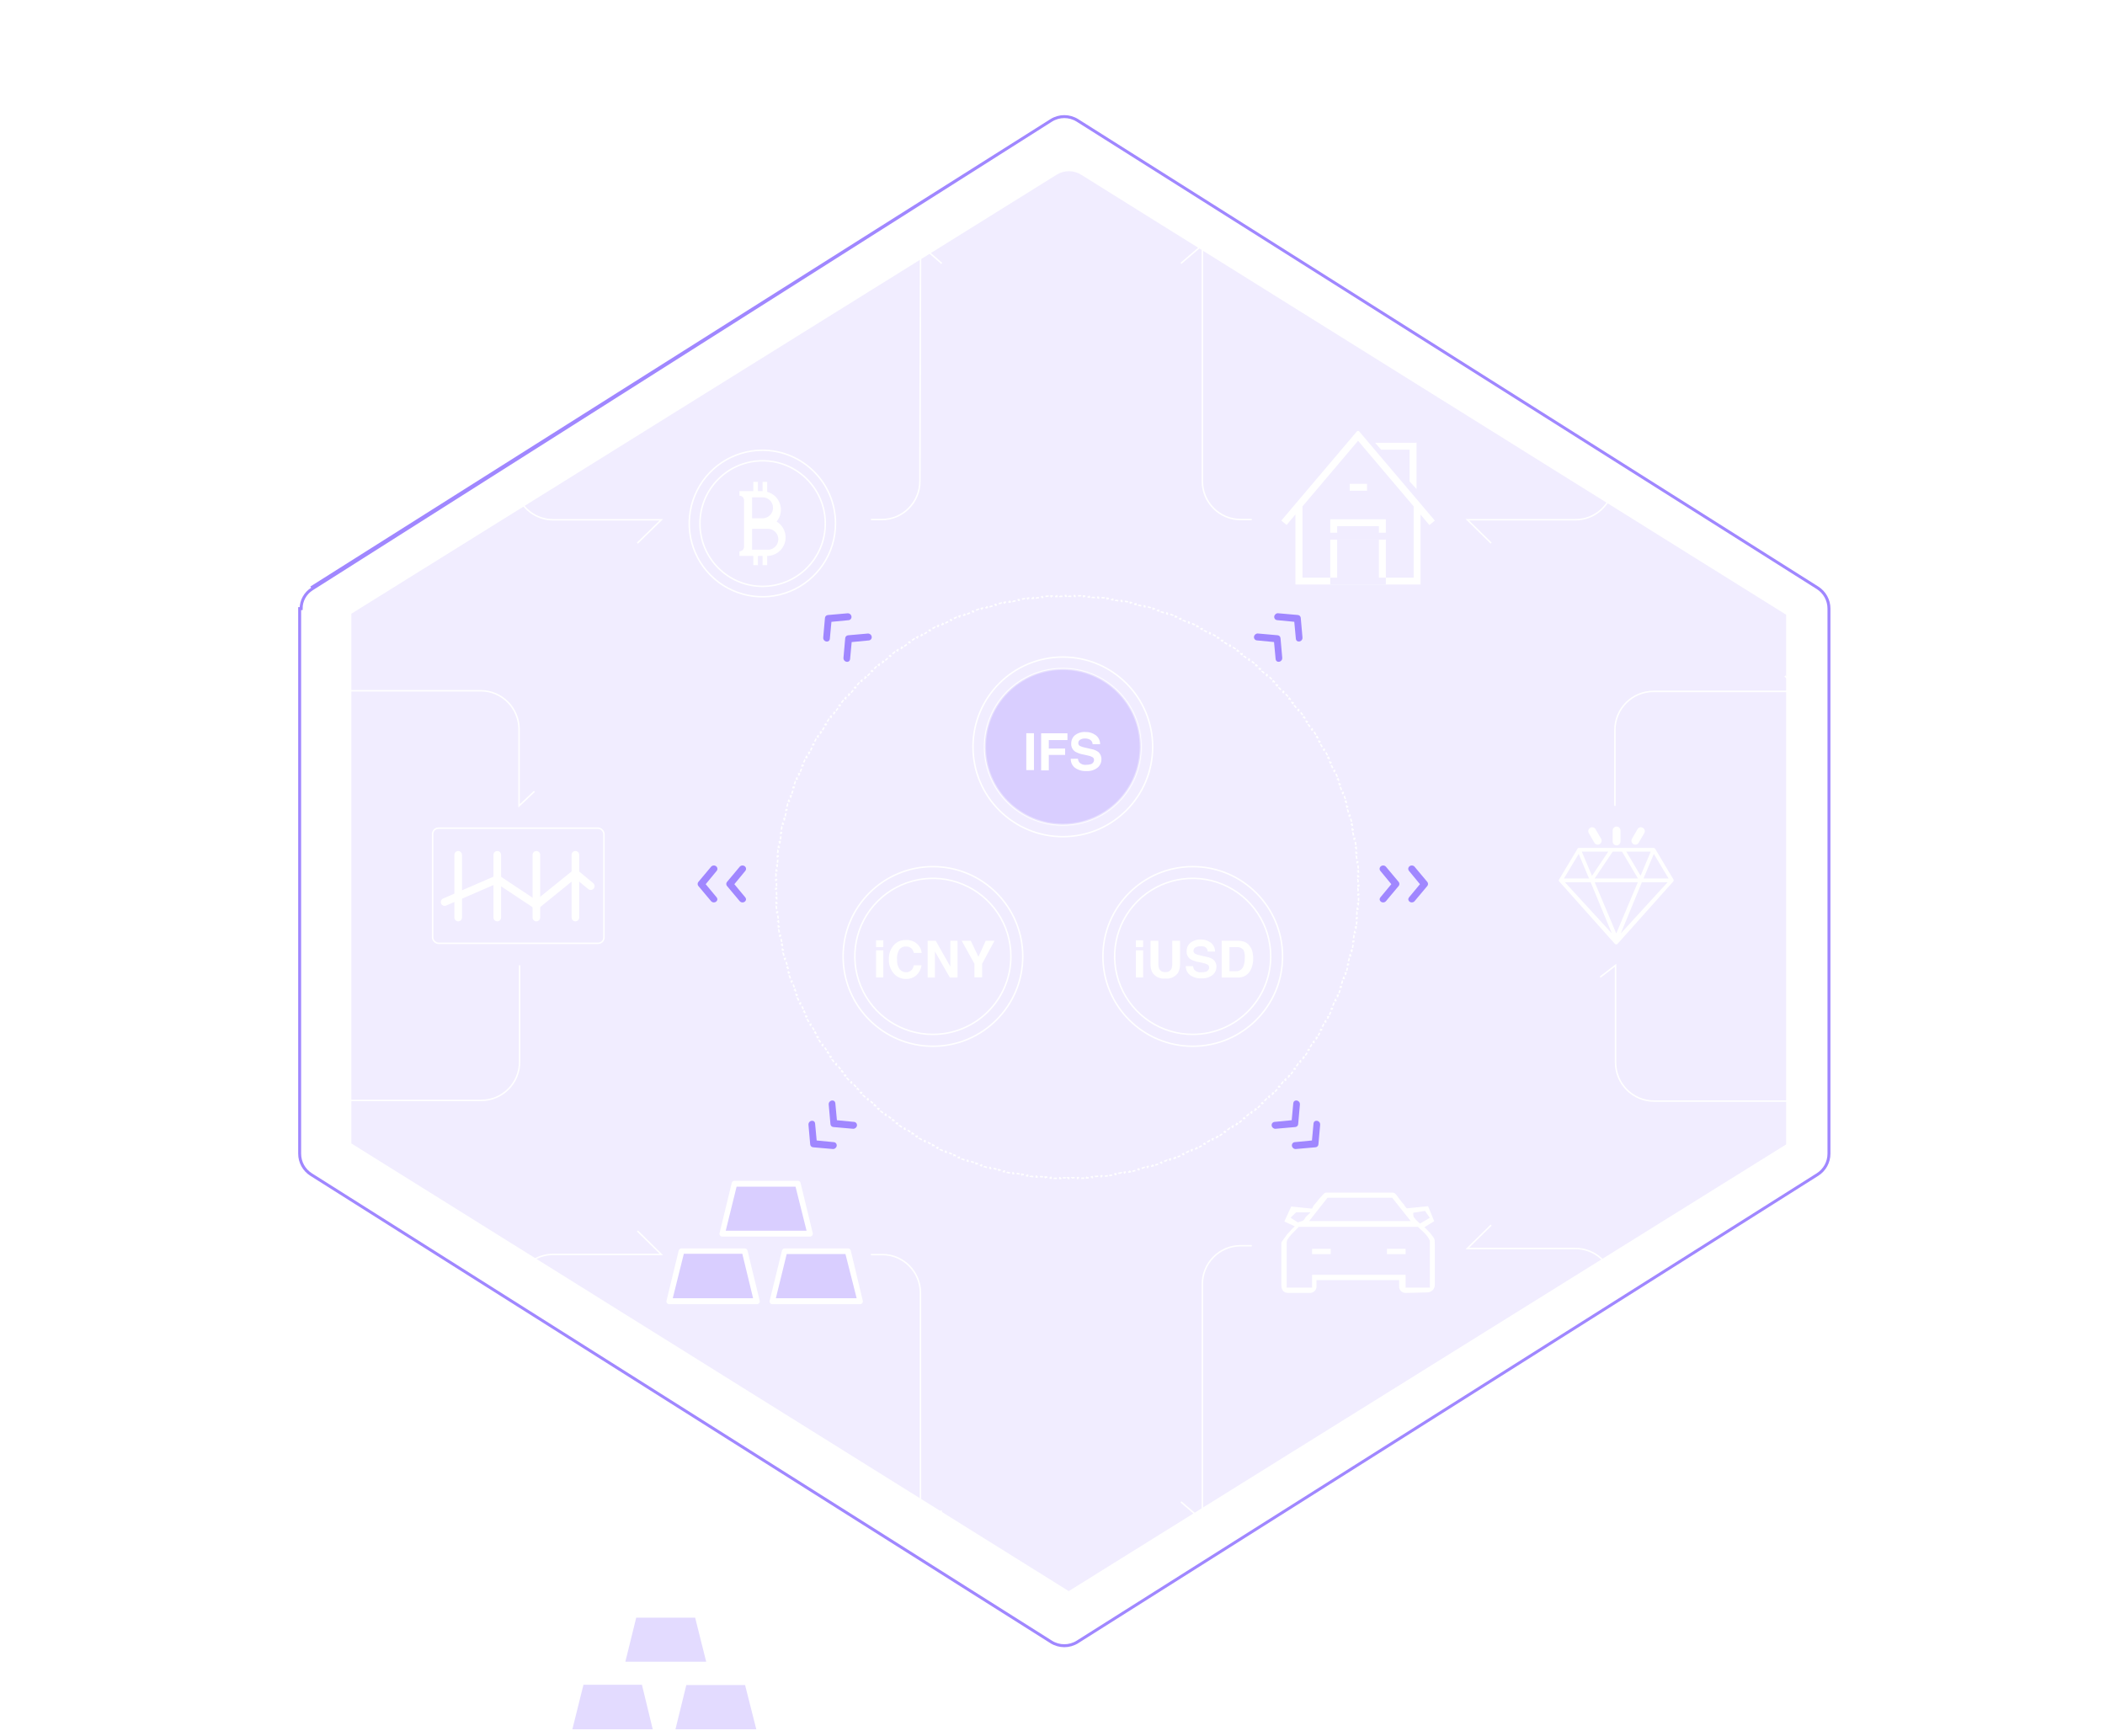 <svg width="713" height="588" viewBox="0 0 713 588" fill="none" xmlns="http://www.w3.org/2000/svg">
<g id="ifast_intro">
<path id="Shape" opacity="0.15" d="M357.898 59.193L119 207.91V387.335L362 539L605 387.674V208.249L366.259 59.219C363.71 57.603 360.457 57.593 357.898 59.193Z" fill="#A087FF"/>
<g id="New_Symbol_1-3">
<g id="New_Symbol_1">
<path id="Shape_2" d="M316 293.574V293.824V293.574ZM316 350.407L316 350.657L316 350.407ZM342.407 324L342.657 324L342.407 324ZM316 293.324C299.058 293.324 285.324 307.058 285.324 324H285.824C285.824 307.334 299.334 293.824 316 293.824V293.324ZM285.324 324C285.324 340.942 299.058 354.676 316 354.676V354.176C299.334 354.176 285.824 340.666 285.824 324H285.324ZM316 354.676C332.942 354.676 346.676 340.942 346.676 324H346.176C346.176 340.666 332.666 354.176 316 354.176V354.676ZM346.676 324C346.676 307.058 332.942 293.324 316 293.324V293.824C332.666 293.824 346.176 307.334 346.176 324H346.676ZM316 350.157C305.407 350.167 295.852 343.791 291.794 334.006L291.332 334.198C295.468 344.17 305.205 350.667 316 350.657L316 350.157ZM291.794 334.006C287.736 324.221 289.974 312.955 297.465 305.465L297.111 305.111C289.478 312.745 287.196 324.226 291.332 334.198L291.794 334.006ZM297.465 305.465C304.955 297.974 316.221 295.736 326.006 299.794L326.198 299.332C316.226 295.196 304.745 297.478 297.111 305.111L297.465 305.465ZM326.006 299.794C335.791 303.852 342.167 313.407 342.157 324L342.657 324C342.667 313.205 336.17 303.468 326.198 299.332L326.006 299.794ZM342.157 324C342.145 338.441 330.441 350.145 316 350.157L316 350.657C330.717 350.645 342.645 338.717 342.657 324L342.157 324Z" fill="white"/>
<path id="Shape_3" fill-rule="evenodd" clip-rule="evenodd" d="M296.734 320.831H299.191V318.535H296.734V320.831ZM299.191 321.933H296.734V331.119H299.191V321.933Z" fill="white"/>
<path id="Shape_4" d="M302.911 319.981C303.918 318.955 305.309 318.397 306.746 318.443C308.532 318.289 310.27 319.071 311.339 320.51C311.824 321.184 312.118 321.978 312.188 322.806H309.547C309.432 322.314 309.213 321.852 308.904 321.451C308.372 320.885 307.613 320.589 306.838 320.647C305.921 320.589 305.044 321.027 304.541 321.796C303.968 322.814 303.727 323.986 303.853 325.148C303.77 326.263 304.069 327.373 304.702 328.294C305.213 328.969 306.014 329.361 306.861 329.35C307.646 329.396 308.406 329.063 308.904 328.455C309.214 328.021 309.433 327.529 309.547 327.008H312.142C311.966 328.282 311.358 329.457 310.42 330.338C309.455 331.212 308.185 331.674 306.884 331.624C305.277 331.661 303.74 330.969 302.704 329.741C301.587 328.424 301.005 326.736 301.074 325.01C300.983 323.155 301.646 321.342 302.911 319.981Z" fill="white"/>
<path id="Shape_5" d="M314.209 318.673H316.941L321.901 327.444V318.673H324.336V331.164H321.741L316.666 322.301V331.164H314.209V318.673Z" fill="white"/>
<path id="Shape_6" d="M333.888 318.673H336.85L332.671 326.48V331.073H330.053V326.48L325.736 318.673H328.813L331.408 324.115L333.888 318.673Z" fill="white"/>
</g>
</g>
<g id="New_Symbol_3-3">
<g id="New_Symbol_3">
<path id="Shape_7" d="M404 293.574V293.824V293.574ZM404 350.407L404 350.657L404 350.407ZM430.407 324L430.657 324L430.407 324ZM404 293.324C387.058 293.324 373.324 307.058 373.324 324H373.824C373.824 307.334 387.334 293.824 404 293.824V293.324ZM373.324 324C373.324 340.942 387.058 354.676 404 354.676V354.176C387.334 354.176 373.824 340.666 373.824 324H373.324ZM404 354.676C420.942 354.676 434.676 340.942 434.676 324H434.176C434.176 340.666 420.666 354.176 404 354.176V354.676ZM434.676 324C434.676 307.058 420.942 293.324 404 293.324V293.824C420.666 293.824 434.176 307.334 434.176 324H434.676ZM404 350.157C393.407 350.167 383.852 343.791 379.794 334.006L379.332 334.198C383.468 344.17 393.205 350.667 404 350.657L404 350.157ZM379.794 334.006C375.736 324.221 377.974 312.955 385.465 305.465L385.111 305.111C377.478 312.745 375.196 324.226 379.332 334.198L379.794 334.006ZM385.465 305.465C392.955 297.974 404.221 295.736 414.006 299.794L414.198 299.332C404.226 295.196 392.745 297.478 385.111 305.111L385.465 305.465ZM414.006 299.794C423.791 303.852 430.167 313.407 430.157 324L430.657 324C430.667 313.205 424.17 303.468 414.198 299.332L414.006 299.794ZM430.157 324C430.145 338.441 418.441 350.145 404 350.157L404 350.657C418.717 350.645 430.645 338.717 430.657 324L430.157 324Z" fill="white"/>
<path id="Shape_8" fill-rule="evenodd" clip-rule="evenodd" d="M384.734 320.831H387.191V318.535H384.734V320.831ZM387.191 321.933H384.734V331.119H387.191V321.933Z" fill="white"/>
<path id="Shape_9" d="M389.717 318.673H392.358V326.342C392.317 326.984 392.418 327.627 392.656 328.225C393.054 328.977 393.88 329.4 394.723 329.281C395.559 329.396 396.377 328.974 396.767 328.225C397.005 327.627 397.106 326.984 397.065 326.342V318.673H399.706V326.342C399.76 327.411 399.547 328.477 399.086 329.442C398.13 330.901 396.431 331.693 394.7 331.486C392.969 331.693 391.27 330.901 390.314 329.442C389.853 328.477 389.64 327.411 389.694 326.342L389.717 318.673Z" fill="white"/>
<path id="Shape_10" d="M404.115 327.307C404.155 327.771 404.322 328.216 404.597 328.593C405.202 329.191 406.049 329.479 406.893 329.373C407.414 329.389 407.934 329.319 408.432 329.167C409.103 329.014 409.574 328.409 409.557 327.72C409.571 327.32 409.357 326.947 409.006 326.756C408.465 326.477 407.884 326.283 407.284 326.182L405.929 325.883C404.969 325.722 404.044 325.396 403.196 324.919C402.328 324.3 401.849 323.271 401.933 322.209C401.913 321.145 402.368 320.126 403.173 319.43C404.164 318.627 405.412 318.211 406.687 318.259C407.905 318.229 409.099 318.6 410.085 319.316C411.031 320.034 411.577 321.16 411.555 322.347H409.075C409.073 321.662 408.681 321.038 408.064 320.739C407.572 320.563 407.046 320.5 406.526 320.556C405.946 320.528 405.371 320.672 404.873 320.969C404.48 321.207 404.244 321.635 404.253 322.094C404.235 322.519 404.469 322.915 404.85 323.104C405.378 323.344 405.933 323.521 406.503 323.633L408.799 324.161C409.574 324.303 410.31 324.608 410.958 325.056C411.658 325.65 412.054 326.527 412.037 327.444C412.055 328.548 411.564 329.599 410.705 330.292C409.634 331.106 408.305 331.506 406.962 331.417C405.581 331.5 404.213 331.111 403.081 330.315C402.144 329.585 401.614 328.448 401.658 327.261L404.115 327.307Z" fill="white"/>
<path id="Shape_11" fill-rule="evenodd" clip-rule="evenodd" d="M423.358 320.533C422.84 319.784 422.089 319.227 421.222 318.948C420.56 318.749 419.87 318.656 419.179 318.673H413.805V331.141H419.293C421.006 331.216 422.617 330.331 423.473 328.845C424.179 327.552 424.528 326.093 424.483 324.62C424.481 323.925 424.404 323.232 424.253 322.553C424.093 321.827 423.789 321.139 423.358 320.533ZM416.446 329.006V320.854H418.926C419.816 320.76 420.69 321.145 421.222 321.865C421.614 322.815 421.749 323.853 421.613 324.873C421.624 325.655 421.492 326.434 421.222 327.169C420.889 328.26 419.883 329.005 418.742 329.006H416.446Z" fill="white"/>
</g>
</g>
<g id="New_Symbol_2-3">
<g id="New_Symbol_2">
<path id="Shape_12" d="M360 222.574V222.824V222.574ZM360 279.407L360 279.657L360 279.407ZM386.407 253L386.657 253L386.407 253ZM360 222.324C343.058 222.324 329.324 236.058 329.324 253H329.824C329.824 236.334 343.334 222.824 360 222.824V222.324ZM329.324 253C329.324 269.942 343.058 283.676 360 283.676V283.176C343.334 283.176 329.824 269.666 329.824 253H329.324ZM360 283.676C376.942 283.676 390.676 269.942 390.676 253H390.176C390.176 269.666 376.666 283.176 360 283.176V283.676ZM390.676 253C390.676 236.058 376.942 222.324 360 222.324V222.824C376.666 222.824 390.176 236.334 390.176 253H390.676ZM360 279.157C349.407 279.167 339.852 272.791 335.794 263.006L335.332 263.198C339.468 273.17 349.205 279.667 360 279.657L360 279.157ZM335.794 263.006C331.736 253.221 333.974 241.955 341.465 234.465L341.111 234.111C333.478 241.745 331.196 253.226 335.332 263.198L335.794 263.006ZM341.465 234.465C348.955 226.974 360.221 224.736 370.006 228.794L370.198 228.332C360.226 224.196 348.745 226.478 341.111 234.111L341.465 234.465ZM370.006 228.794C379.791 232.852 386.167 242.407 386.157 253L386.657 253C386.667 242.205 380.17 232.468 370.198 228.332L370.006 228.794ZM386.157 253C386.145 267.441 374.441 279.145 360 279.157L360 279.657C374.717 279.645 386.645 267.717 386.657 253L386.157 253Z" fill="white"/>
<path id="Oval" opacity="0.3" d="M360 279.43C374.597 279.43 386.43 267.597 386.43 253C386.43 238.403 374.597 226.57 360 226.57C345.403 226.57 333.57 238.403 333.57 253C333.57 267.597 345.403 279.43 360 279.43Z" fill="#A087FF" stroke="white" stroke-width="0.88"/>
<path id="Shape_13" d="M350.218 260.876H347.623V248.384H350.218V260.876Z" fill="white"/>
<path id="Shape_14" d="M352.652 248.407H361.561V250.704H355.247V253.574H360.781V255.733H355.247V260.968H352.652V248.407Z" fill="white"/>
<path id="Shape_15" d="M365.121 257.019C365.161 257.483 365.328 257.928 365.603 258.304C366.208 258.903 367.055 259.19 367.899 259.085C368.42 259.101 368.94 259.031 369.438 258.879C370.109 258.726 370.58 258.12 370.563 257.432C370.577 257.032 370.363 256.659 370.012 256.467C369.471 256.188 368.89 255.995 368.29 255.893L366.935 255.595C365.975 255.434 365.05 255.108 364.202 254.63C363.277 254.021 362.757 252.956 362.847 251.852C362.827 250.787 363.282 249.769 364.087 249.073C365.118 248.268 366.411 247.875 367.716 247.971C368.934 247.941 370.128 248.312 371.114 249.027C372.09 249.745 372.656 250.893 372.63 252.104H370.081C370.079 251.42 369.687 250.796 369.07 250.497C368.582 250.27 368.047 250.16 367.509 250.176C366.929 250.148 366.354 250.292 365.856 250.589C365.463 250.826 365.227 251.255 365.236 251.714C365.218 252.139 365.452 252.535 365.833 252.724C366.361 252.964 366.916 253.141 367.486 253.253L369.782 253.781C370.557 253.923 371.293 254.228 371.941 254.676C372.704 255.295 373.123 256.244 373.066 257.225C373.084 258.329 372.593 259.379 371.734 260.073C370.663 260.887 369.334 261.286 367.991 261.198C366.61 261.281 365.242 260.892 364.11 260.096C363.172 259.366 362.643 258.229 362.687 257.042L365.121 257.019Z" fill="white"/>
</g>
</g>
<g id="Oval_2" filter="url(#filter0_d)">
<path d="M359.997 398.989C360.33 398.994 360.664 398.997 360.998 398.999L360.997 399.249C361.165 399.25 361.332 399.25 361.5 399.25V399C361.667 399 361.835 399 362.002 398.999L362.003 399.249C362.338 399.247 362.673 399.244 363.007 399.239L363.003 398.989C363.337 398.984 363.67 398.977 364.003 398.969L364.009 399.219C364.343 399.21 364.676 399.2 365.008 399.189L365 398.939C365.331 398.927 365.663 398.914 365.994 398.899L366.005 399.149C366.339 399.134 366.671 399.117 367.004 399.099L366.99 398.85C367.324 398.831 367.657 398.811 367.99 398.79L368.006 399.039C368.34 399.017 368.673 398.994 369.006 398.969L368.987 398.72C369.319 398.695 369.65 398.668 369.981 398.64L370.003 398.889C370.334 398.861 370.666 398.831 370.997 398.799L370.973 398.55C371.304 398.519 371.635 398.486 371.965 398.451L371.992 398.699C372.325 398.664 372.657 398.627 372.989 398.589L372.96 398.34C373.292 398.302 373.622 398.262 373.953 398.22L373.984 398.468C374.315 398.427 374.645 398.383 374.975 398.338L374.942 398.09C375.271 398.046 375.6 397.999 375.928 397.951L375.964 398.198C376.294 398.15 376.624 398.1 376.953 398.048L376.914 397.801C377.244 397.749 377.573 397.696 377.902 397.641L377.943 397.887C378.273 397.832 378.602 397.775 378.93 397.717L378.886 397.47C379.214 397.412 379.541 397.352 379.868 397.29L379.914 397.536C380.241 397.474 380.568 397.411 380.894 397.346L380.846 397.101C381.172 397.036 381.498 396.969 381.823 396.901L381.875 397.146C382.202 397.077 382.529 397.007 382.855 396.935L382.802 396.691C383.127 396.619 383.452 396.546 383.776 396.471L383.832 396.714C384.157 396.639 384.482 396.562 384.806 396.484L384.747 396.241C385.07 396.163 385.392 396.083 385.714 396.002L385.775 396.244C386.099 396.162 386.422 396.079 386.744 395.994L386.681 395.752C387.003 395.667 387.325 395.58 387.646 395.492L387.713 395.733C388.035 395.645 388.356 395.555 388.677 395.463L388.608 395.223C388.928 395.131 389.247 395.038 389.566 394.944L389.637 395.184C389.956 395.089 390.275 394.992 390.593 394.895L390.52 394.656C390.838 394.558 391.156 394.458 391.473 394.357L391.549 394.595C391.867 394.493 392.185 394.39 392.502 394.285L392.424 394.048C392.74 393.944 393.056 393.837 393.37 393.73L393.451 393.966C393.767 393.859 394.082 393.749 394.396 393.638L394.313 393.403C394.626 393.292 394.939 393.18 395.25 393.066L395.336 393.301C395.65 393.186 395.963 393.07 396.276 392.953L396.188 392.719C396.5 392.601 396.811 392.482 397.121 392.362L397.212 392.595C397.523 392.474 397.833 392.352 398.143 392.228L398.05 391.996C398.359 391.872 398.667 391.747 398.974 391.621L399.07 391.852C399.378 391.725 399.685 391.597 399.992 391.467L399.894 391.237C400.201 391.107 400.507 390.975 400.813 390.842L400.913 391.071C401.219 390.938 401.524 390.803 401.829 390.666L401.727 390.438C402.03 390.302 402.333 390.165 402.635 390.026L402.74 390.253C403.043 390.113 403.345 389.972 403.646 389.83L403.539 389.604C403.84 389.462 404.14 389.318 404.439 389.173L404.548 389.398C404.849 389.252 405.149 389.105 405.447 388.956L405.336 388.732C405.634 388.584 405.931 388.434 406.228 388.283L406.342 388.505C406.639 388.354 406.935 388.2 407.23 388.046L407.114 387.824C407.409 387.67 407.703 387.514 407.996 387.357L408.114 387.578C408.408 387.42 408.701 387.261 408.993 387.1L408.873 386.881C409.165 386.72 409.456 386.559 409.746 386.395L409.869 386.613C410.16 386.449 410.45 386.284 410.739 386.118L410.614 385.901C410.902 385.735 411.19 385.567 411.476 385.398L411.603 385.614C411.89 385.444 412.176 385.273 412.462 385.101L412.333 384.887C412.618 384.715 412.902 384.542 413.185 384.367L413.316 384.579C413.6 384.404 413.883 384.227 414.166 384.049L414.032 383.838C414.313 383.66 414.594 383.481 414.873 383.3L415.009 383.51C415.289 383.329 415.568 383.147 415.847 382.963L415.709 382.754C415.987 382.571 416.263 382.386 416.539 382.2L416.678 382.408C416.955 382.221 417.231 382.033 417.506 381.843L417.364 381.637C417.638 381.448 417.911 381.258 418.183 381.066L418.327 381.271C418.6 381.078 418.871 380.885 419.142 380.69L418.996 380.487C419.266 380.293 419.535 380.097 419.803 379.9L419.951 380.101C420.22 379.904 420.487 379.705 420.754 379.504L420.604 379.304C420.87 379.104 421.135 378.903 421.399 378.701L421.551 378.899C421.654 378.82 421.757 378.741 421.859 378.662C422.021 378.537 422.182 378.412 422.343 378.286L422.188 378.089C422.45 377.884 422.711 377.677 422.971 377.469L423.127 377.665C423.388 377.456 423.647 377.247 423.906 377.036L423.747 376.842C424.005 376.632 424.262 376.42 424.518 376.207L424.678 376.399C424.934 376.185 425.189 375.97 425.443 375.754L425.281 375.564C425.535 375.348 425.787 375.131 426.039 374.913L426.203 375.102C426.454 374.883 426.705 374.663 426.955 374.442L426.789 374.255C427.038 374.034 427.286 373.812 427.533 373.589L427.701 373.775C427.948 373.551 428.195 373.326 428.44 373.1L428.27 372.916C428.515 372.69 428.758 372.464 429.001 372.235L429.172 372.417C429.415 372.189 429.657 371.959 429.897 371.728L429.724 371.547C429.964 371.317 430.203 371.085 430.441 370.852L430.616 371.031C430.854 370.797 431.091 370.563 431.327 370.327L431.15 370.15C431.385 369.915 431.619 369.678 431.852 369.441L432.031 369.616C432.264 369.377 432.497 369.138 432.728 368.897L432.548 368.724C432.778 368.484 433.007 368.243 433.235 368.001L433.417 368.172C433.646 367.929 433.874 367.685 434.1 367.44L433.916 367.27C434.142 367.026 434.366 366.78 434.589 366.533L434.775 366.701C434.998 366.453 435.221 366.205 435.442 365.955L435.255 365.789C435.476 365.54 435.695 365.29 435.913 365.039L436.102 365.203C436.321 364.951 436.538 364.698 436.754 364.443L436.564 364.281C436.779 364.028 436.994 363.773 437.207 363.518L437.399 363.678C437.612 363.421 437.825 363.164 438.036 362.906L437.842 362.747C438.052 362.49 438.261 362.231 438.469 361.971L438.665 362.127C438.873 361.867 439.08 361.605 439.286 361.343L439.089 361.188C439.294 360.926 439.498 360.663 439.701 360.399L439.899 360.551C440.102 360.287 440.304 360.021 440.504 359.754L440.304 359.604C440.504 359.338 440.703 359.071 440.9 358.803L441.101 358.951C441.299 358.682 441.495 358.413 441.69 358.142L441.487 357.996C441.681 357.726 441.875 357.455 442.066 357.183L442.271 357.327C442.463 357.054 442.654 356.78 442.843 356.506L442.637 356.364C442.827 356.09 443.014 355.815 443.201 355.539L443.408 355.678C443.594 355.402 443.779 355.125 443.963 354.847L443.754 354.709C443.938 354.431 444.12 354.153 444.3 353.873L444.51 354.009C444.691 353.729 444.871 353.448 445.049 353.166L444.838 353.032C445.015 352.751 445.192 352.468 445.367 352.185L445.579 352.316C445.755 352.032 445.929 351.747 446.101 351.462L445.887 351.333C446.059 351.048 446.229 350.762 446.398 350.476L446.614 350.603C446.783 350.316 446.951 350.028 447.118 349.739L446.901 349.614C447.067 349.326 447.232 349.036 447.395 348.746L447.613 348.869C447.777 348.578 447.939 348.286 448.1 347.993L447.881 347.873C448.041 347.581 448.2 347.289 448.357 346.996L448.578 347.114C448.735 346.82 448.891 346.526 449.046 346.23L448.824 346.114C448.979 345.82 449.131 345.524 449.283 345.228L449.505 345.341C449.657 345.044 449.807 344.746 449.956 344.447L449.732 344.336C449.881 344.038 450.028 343.739 450.173 343.439L450.398 343.548C450.544 343.248 450.688 342.948 450.83 342.646L450.604 342.539C450.746 342.239 450.887 341.937 451.026 341.635L451.253 341.74C451.392 341.437 451.53 341.133 451.666 340.829L451.438 340.726C451.574 340.423 451.709 340.118 451.842 339.813L452.071 339.913C452.205 339.606 452.337 339.299 452.467 338.992L452.237 338.894C452.366 338.588 452.494 338.282 452.621 337.974L452.852 338.069C452.979 337.761 453.104 337.452 453.228 337.143L452.996 337.05C453.119 336.741 453.241 336.432 453.362 336.121L453.595 336.212C453.716 335.9 453.835 335.588 453.953 335.276L453.719 335.188C453.836 334.876 453.952 334.563 454.066 334.25L454.301 334.336C454.415 334.023 454.527 333.71 454.638 333.396L454.403 333.312C454.513 332.999 454.622 332.685 454.73 332.37L454.967 332.451C455.074 332.135 455.181 331.819 455.285 331.502L455.048 331.424C455.153 331.107 455.255 330.791 455.357 330.473L455.595 330.549C455.696 330.231 455.796 329.912 455.895 329.593L455.656 329.519C455.753 329.202 455.849 328.884 455.944 328.566L456.184 328.637C456.278 328.317 456.372 327.997 456.463 327.677L456.223 327.608C456.314 327.288 456.404 326.968 456.492 326.646L456.733 326.712C456.822 326.39 456.909 326.068 456.994 325.744L456.752 325.681C456.837 325.359 456.92 325.037 457.002 324.714L457.244 324.775C457.326 324.452 457.406 324.129 457.484 323.805L457.241 323.747C457.319 323.424 457.396 323.1 457.471 322.776L457.714 322.832C457.789 322.507 457.863 322.182 457.935 321.855L457.691 321.801C457.762 321.476 457.832 321.15 457.901 320.823L458.146 320.875C458.214 320.548 458.281 320.222 458.346 319.894L458.101 319.845C458.166 319.52 458.229 319.194 458.29 318.868L458.536 318.914C458.598 318.587 458.658 318.259 458.717 317.93L458.47 317.886C458.529 317.559 458.585 317.231 458.641 316.902L458.887 316.943C458.942 316.614 458.996 316.283 459.048 315.953L458.801 315.914C458.853 315.586 458.903 315.257 458.951 314.928L459.198 314.964C459.247 314.635 459.293 314.305 459.338 313.975L459.09 313.942C459.135 313.612 459.179 313.283 459.22 312.953L459.468 312.984C459.51 312.653 459.55 312.321 459.589 311.989L459.34 311.96C459.379 311.629 459.416 311.297 459.451 310.965L459.699 310.991C459.734 310.66 459.768 310.329 459.799 309.997L459.55 309.973C459.582 309.643 459.612 309.312 459.64 308.981L459.889 309.003C459.917 308.671 459.944 308.338 459.969 308.006L459.72 307.987C459.745 307.655 459.768 307.323 459.79 306.99L460.039 307.006C460.061 306.673 460.081 306.338 460.099 306.004L459.85 305.99C459.868 305.659 459.884 305.326 459.899 304.994L460.149 305.005C460.164 304.673 460.177 304.341 460.189 304.008L459.939 304C459.951 303.668 459.961 303.335 459.969 303.003L460.219 303.009C460.227 302.675 460.234 302.342 460.239 302.007L459.989 302.003C459.994 301.67 459.997 301.336 459.999 301.002L460.249 301.003C460.25 300.835 460.25 300.668 460.25 300.5H460C460 300.333 460 300.165 459.999 299.998L460.249 299.997C460.247 299.662 460.244 299.327 460.239 298.993L459.989 298.997C459.984 298.663 459.977 298.33 459.969 297.997L460.219 297.991C460.21 297.657 460.2 297.324 460.189 296.992L459.939 297C459.927 296.669 459.914 296.337 459.899 296.006L460.149 295.995C460.134 295.661 460.117 295.329 460.099 294.996L459.85 295.01C459.831 294.676 459.811 294.343 459.79 294.01L460.039 293.994C460.017 293.66 459.994 293.327 459.969 292.994L459.72 293.013C459.695 292.681 459.668 292.35 459.64 292.019L459.889 291.997C459.861 291.666 459.831 291.334 459.799 291.003L459.55 291.027C459.519 290.696 459.486 290.365 459.451 290.035L459.699 290.008C459.664 289.675 459.627 289.343 459.589 289.011L459.34 289.04C459.302 288.708 459.262 288.378 459.22 288.047L459.468 288.016C459.427 287.685 459.383 287.355 459.338 287.025L459.09 287.058C459.046 286.729 458.999 286.4 458.951 286.072L459.198 286.036C459.15 285.706 459.1 285.376 459.048 285.047L458.801 285.086C458.749 284.756 458.696 284.427 458.641 284.098L458.887 284.057C458.832 283.727 458.775 283.398 458.717 283.07L458.47 283.114C458.412 282.786 458.352 282.459 458.29 282.132L458.536 282.086C458.474 281.759 458.411 281.432 458.346 281.106L458.101 281.154C458.036 280.828 457.969 280.502 457.901 280.177L458.146 280.125C458.077 279.798 458.007 279.471 457.935 279.145L457.691 279.198C457.619 278.873 457.546 278.548 457.471 278.224L457.714 278.168C457.639 277.843 457.562 277.518 457.484 277.194L457.241 277.253C457.163 276.93 457.083 276.608 457.002 276.286L457.244 276.225C457.162 275.901 457.079 275.578 456.994 275.256L456.752 275.319C456.667 274.997 456.58 274.675 456.492 274.354L456.733 274.287C456.645 273.965 456.555 273.644 456.463 273.323L456.223 273.392C456.131 273.072 456.038 272.753 455.944 272.434L456.184 272.363C456.089 272.044 455.992 271.725 455.895 271.407L455.656 271.48C455.558 271.162 455.458 270.844 455.357 270.527L455.595 270.451C455.493 270.133 455.39 269.815 455.285 269.498L455.048 269.576C454.944 269.26 454.837 268.944 454.73 268.63L454.966 268.549C454.859 268.233 454.749 267.918 454.638 267.604L454.403 267.687C454.292 267.374 454.18 267.062 454.066 266.75L454.301 266.664C454.186 266.35 454.07 266.037 453.953 265.724L453.719 265.812C453.601 265.5 453.482 265.189 453.362 264.879L453.595 264.788C453.474 264.477 453.352 264.167 453.228 263.857L452.996 263.95C452.872 263.641 452.747 263.333 452.621 263.026L452.852 262.93C452.725 262.622 452.597 262.315 452.467 262.008L452.237 262.106C452.107 261.799 451.975 261.493 451.842 261.187L452.071 261.087C451.938 260.781 451.803 260.476 451.666 260.171L451.438 260.273C451.302 259.97 451.165 259.667 451.026 259.365L451.253 259.26C451.113 258.957 450.972 258.655 450.83 258.354L450.604 258.461C450.462 258.16 450.318 257.86 450.173 257.561L450.398 257.452C450.252 257.151 450.105 256.851 449.956 256.553L449.732 256.664C449.584 256.366 449.434 256.069 449.283 255.772L449.505 255.658C449.354 255.361 449.2 255.065 449.046 254.77L448.824 254.886C448.67 254.591 448.514 254.297 448.357 254.004L448.578 253.886C448.42 253.592 448.261 253.299 448.1 253.007L447.881 253.127C447.72 252.835 447.559 252.544 447.395 252.254L447.613 252.131C447.449 251.84 447.284 251.55 447.118 251.261L446.901 251.386C446.735 251.098 446.567 250.81 446.398 250.524L446.614 250.397C446.444 250.11 446.273 249.824 446.101 249.538L445.887 249.667C445.715 249.382 445.542 249.098 445.367 248.815L445.579 248.684C445.404 248.4 445.227 248.117 445.049 247.834L444.838 247.968C444.66 247.687 444.481 247.406 444.3 247.127L444.51 246.991C444.329 246.711 444.147 246.432 443.963 246.153L443.754 246.291C443.571 246.014 443.386 245.737 443.2 245.461L443.408 245.322C443.221 245.045 443.033 244.769 442.843 244.494L442.637 244.636C442.448 244.362 442.258 244.089 442.066 243.817L442.271 243.673C442.078 243.4 441.885 243.129 441.69 242.858L441.487 243.004C441.293 242.734 441.097 242.465 440.9 242.197L441.101 242.049C440.904 241.78 440.705 241.513 440.504 241.246L440.304 241.396C440.104 241.13 439.903 240.865 439.701 240.601L439.899 240.449C439.696 240.184 439.491 239.92 439.286 239.657L439.089 239.812C438.884 239.55 438.677 239.289 438.469 239.029L438.665 238.873C438.456 238.612 438.247 238.353 438.036 238.094L437.842 238.253C437.632 237.995 437.42 237.738 437.207 237.482L437.399 237.322C437.185 237.066 436.97 236.811 436.754 236.557L436.564 236.719C436.348 236.465 436.131 236.213 435.913 235.961L436.102 235.797C435.883 235.546 435.663 235.295 435.442 235.045L435.255 235.211C435.034 234.962 434.812 234.714 434.589 234.467L434.775 234.299C434.551 234.052 434.326 233.805 434.1 233.56L433.916 233.73C433.69 233.485 433.464 233.242 433.235 232.999L433.417 232.828C433.189 232.585 432.959 232.343 432.728 232.103L432.548 232.276C432.317 232.036 432.085 231.797 431.852 231.559L432.031 231.384C431.797 231.146 431.563 230.909 431.327 230.673L431.15 230.85C430.915 230.615 430.678 230.381 430.441 230.148L430.616 229.969C430.377 229.736 430.138 229.503 429.897 229.272L429.724 229.452C429.484 229.222 429.243 228.993 429.001 228.765L429.172 228.583C428.929 228.354 428.685 228.126 428.44 227.9L428.27 228.084C428.026 227.858 427.78 227.634 427.533 227.411L427.701 227.225C427.453 227.002 427.205 226.779 426.955 226.558L426.789 226.745C426.54 226.524 426.29 226.305 426.039 226.087L426.203 225.898C425.951 225.679 425.698 225.462 425.443 225.246L425.281 225.436C425.028 225.221 424.773 225.006 424.518 224.793L424.678 224.601C424.421 224.388 424.164 224.175 423.906 223.964L423.747 224.158C423.49 223.948 423.231 223.739 422.971 223.531L423.127 223.335C422.867 223.127 422.605 222.92 422.343 222.714L422.188 222.911C421.926 222.706 421.663 222.502 421.399 222.299L421.551 222.101C421.287 221.898 421.021 221.696 420.754 221.496L420.604 221.696C420.338 221.496 420.071 221.297 419.803 221.1L419.951 220.899C419.682 220.701 419.413 220.505 419.142 220.31L418.996 220.513C418.726 220.319 418.455 220.125 418.183 219.934L418.327 219.729C418.054 219.537 417.78 219.346 417.506 219.157L417.364 219.363C417.09 219.174 416.815 218.986 416.539 218.799L416.678 218.592C416.402 218.406 416.125 218.221 415.847 218.037L415.709 218.246C415.431 218.062 415.153 217.88 414.873 217.7L415.009 217.49C414.729 217.309 414.448 217.129 414.166 216.951L414.032 217.162C413.751 216.985 413.468 216.808 413.185 216.633L413.316 216.421C413.032 216.245 412.747 216.071 412.462 215.899L412.333 216.113C412.048 215.941 411.762 215.771 411.476 215.602L411.603 215.386C411.316 215.217 411.028 215.049 410.739 214.882L410.614 215.099C410.326 214.933 410.036 214.768 409.746 214.605L409.869 214.387C409.578 214.223 409.286 214.061 408.993 213.9L408.873 214.119C408.581 213.959 408.289 213.8 407.996 213.643L408.114 213.422C407.82 213.265 407.526 213.109 407.23 212.954L407.114 213.176C406.82 213.021 406.524 212.869 406.228 212.717L406.341 212.495C406.044 212.343 405.746 212.193 405.447 212.044L405.336 212.268C405.038 212.119 404.739 211.972 404.439 211.827L404.548 211.602C404.248 211.456 403.948 211.313 403.646 211.17L403.539 211.396C403.239 211.254 402.937 211.113 402.635 210.974L402.74 210.747C402.437 210.608 402.133 210.47 401.829 210.334L401.726 210.562C401.423 210.426 401.118 210.291 400.813 210.158L400.913 209.929C400.606 209.795 400.299 209.663 399.992 209.533L399.894 209.763C399.588 209.634 399.282 209.506 398.974 209.379L399.069 209.148C398.761 209.021 398.452 208.896 398.143 208.772L398.05 209.004C397.741 208.881 397.432 208.759 397.121 208.638L397.212 208.405C396.9 208.284 396.588 208.165 396.276 208.047L396.188 208.281C395.876 208.164 395.563 208.048 395.25 207.934L395.336 207.699C395.023 207.585 394.71 207.473 394.396 207.362L394.312 207.597C393.999 207.487 393.685 207.378 393.37 207.27L393.451 207.033C393.135 206.926 392.819 206.819 392.502 206.715L392.424 206.952C392.107 206.847 391.791 206.745 391.473 206.643L391.549 206.405C391.231 206.304 390.912 206.204 390.593 206.105L390.519 206.344C390.202 206.247 389.884 206.151 389.566 206.056L389.637 205.816C389.317 205.722 388.997 205.628 388.677 205.537L388.608 205.777C388.288 205.686 387.968 205.596 387.646 205.508L387.712 205.267C387.39 205.178 387.068 205.091 386.744 205.006L386.681 205.248C386.359 205.163 386.037 205.08 385.714 204.998L385.775 204.756C385.452 204.674 385.129 204.594 384.805 204.516L384.747 204.759C384.424 204.681 384.1 204.604 383.776 204.529L383.832 204.286C383.507 204.211 383.182 204.137 382.855 204.065L382.801 204.309C382.476 204.238 382.15 204.168 381.823 204.099L381.875 203.854C381.548 203.786 381.222 203.719 380.894 203.654L380.845 203.899C380.52 203.834 380.194 203.771 379.868 203.71L379.914 203.464C379.587 203.402 379.259 203.342 378.93 203.283L378.886 203.53C378.559 203.471 378.231 203.415 377.902 203.359L377.943 203.113C377.614 203.058 377.283 203.004 376.953 202.952L376.914 203.199C376.586 203.147 376.257 203.097 375.928 203.049L375.964 202.802C375.635 202.753 375.305 202.707 374.975 202.662L374.942 202.909C374.612 202.865 374.283 202.821 373.953 202.78L373.984 202.532C373.653 202.49 373.321 202.45 372.989 202.411L372.96 202.66C372.629 202.621 372.297 202.584 371.965 202.549L371.991 202.301C371.66 202.266 371.329 202.232 370.997 202.201L370.973 202.45C370.643 202.418 370.312 202.388 369.981 202.36L370.003 202.111C369.671 202.083 369.338 202.056 369.006 202.031L368.987 202.28C368.655 202.255 368.323 202.232 367.99 202.21L368.006 201.961C367.673 201.939 367.338 201.919 367.004 201.901L366.99 202.15C366.659 202.132 366.326 202.116 365.994 202.101L366.005 201.851C365.673 201.836 365.341 201.823 365.008 201.811L365 202.061C364.668 202.049 364.335 202.039 364.003 202.031L364.009 201.781C363.675 201.773 363.342 201.766 363.007 201.761L363.003 202.011C362.67 202.006 362.336 202.003 362.002 202.001L362.003 201.751C361.835 201.75 361.668 201.75 361.5 201.75V202C361.333 202 361.165 202 360.998 202.001L360.997 201.751C360.662 201.753 360.327 201.756 359.993 201.761L359.997 202.011C359.663 202.016 359.33 202.023 358.997 202.031L358.991 201.781C358.657 201.79 358.324 201.8 357.992 201.811L358 202.061C357.669 202.073 357.337 202.086 357.006 202.101L356.995 201.851C356.661 201.866 356.329 201.883 355.996 201.901L356.01 202.15C355.676 202.169 355.343 202.189 355.01 202.21L354.994 201.961C354.66 201.983 354.327 202.006 353.994 202.031L354.013 202.28C353.681 202.305 353.35 202.332 353.019 202.36L352.997 202.111C352.666 202.139 352.334 202.169 352.003 202.201L352.027 202.45C351.696 202.481 351.365 202.514 351.035 202.549L351.008 202.301C350.675 202.336 350.343 202.373 350.011 202.411L350.04 202.66C349.708 202.698 349.378 202.738 349.047 202.78L349.016 202.532C348.685 202.573 348.355 202.617 348.025 202.662L348.058 202.91C347.729 202.954 347.4 203.001 347.072 203.049L347.036 202.802C346.706 202.85 346.376 202.9 346.047 202.952L346.086 203.199C345.756 203.251 345.427 203.304 345.098 203.359L345.057 203.113C344.727 203.168 344.398 203.225 344.07 203.283L344.114 203.53C343.786 203.588 343.459 203.648 343.132 203.71L343.086 203.464C342.759 203.526 342.432 203.589 342.106 203.654L342.154 203.899C341.828 203.964 341.502 204.031 341.177 204.099L341.125 203.854C340.798 203.923 340.471 203.993 340.145 204.065L340.198 204.309C339.873 204.381 339.548 204.454 339.224 204.529L339.168 204.286C338.843 204.361 338.518 204.438 338.194 204.516L338.253 204.759C337.93 204.837 337.608 204.917 337.286 204.998L337.225 204.756C336.901 204.838 336.578 204.921 336.256 205.006L336.319 205.248C335.997 205.333 335.675 205.42 335.354 205.508L335.287 205.267C334.965 205.355 334.644 205.445 334.323 205.537L334.392 205.777C334.072 205.869 333.753 205.962 333.434 206.056L333.363 205.816C333.044 205.911 332.725 206.008 332.407 206.105L332.48 206.344C332.162 206.442 331.844 206.542 331.527 206.643L331.451 206.405C331.133 206.507 330.815 206.61 330.498 206.715L330.576 206.952C330.26 207.056 329.944 207.163 329.63 207.27L329.549 207.034C329.233 207.141 328.918 207.251 328.604 207.362L328.687 207.597C328.374 207.708 328.062 207.82 327.75 207.934L327.664 207.699C327.35 207.814 327.037 207.93 326.724 208.047L326.812 208.281C326.5 208.399 326.189 208.518 325.879 208.638L325.788 208.405C325.477 208.526 325.167 208.648 324.857 208.772L324.95 209.004C324.641 209.128 324.333 209.253 324.026 209.379L323.93 209.148C323.622 209.275 323.315 209.403 323.008 209.533L323.106 209.763C322.799 209.893 322.493 210.025 322.187 210.158L322.087 209.929C321.781 210.062 321.476 210.197 321.171 210.334L321.273 210.562C320.97 210.698 320.667 210.835 320.365 210.974L320.26 210.747C319.957 210.887 319.655 211.028 319.354 211.17L319.461 211.396C319.16 211.538 318.86 211.682 318.561 211.827L318.452 211.602C318.151 211.748 317.851 211.895 317.553 212.044L317.664 212.268C317.366 212.416 317.069 212.566 316.772 212.717L316.658 212.495C316.361 212.646 316.065 212.8 315.77 212.954L315.886 213.176C315.591 213.33 315.297 213.486 315.004 213.643L314.886 213.422C314.592 213.58 314.299 213.739 314.007 213.9L314.127 214.119C313.835 214.28 313.544 214.441 313.254 214.605L313.131 214.387C312.84 214.551 312.55 214.716 312.261 214.882L312.386 215.099C312.098 215.265 311.81 215.433 311.524 215.602L311.397 215.386C311.11 215.556 310.824 215.727 310.538 215.899L310.667 216.113C310.382 216.285 310.098 216.458 309.815 216.633L309.684 216.421C309.4 216.596 309.117 216.773 308.834 216.951L308.968 217.162C308.687 217.34 308.406 217.519 308.127 217.7L307.991 217.49C307.711 217.671 307.432 217.853 307.153 218.037L307.291 218.246C307.014 218.429 306.737 218.614 306.461 218.8L306.322 218.592C306.045 218.779 305.769 218.967 305.494 219.157L305.636 219.363C305.362 219.552 305.089 219.742 304.817 219.934L304.673 219.729C304.4 219.922 304.129 220.115 303.858 220.31L304.004 220.513C303.734 220.707 303.465 220.903 303.197 221.1L303.049 220.899C302.78 221.096 302.513 221.295 302.246 221.496L302.396 221.696C302.13 221.896 301.865 222.097 301.601 222.299L301.449 222.101C301.184 222.304 300.92 222.509 300.657 222.714L300.812 222.911C300.55 223.116 300.289 223.323 300.029 223.531L299.873 223.335C299.612 223.544 299.353 223.753 299.094 223.964L299.253 224.158C298.995 224.368 298.738 224.58 298.482 224.793L298.322 224.601C298.066 224.815 297.811 225.03 297.557 225.246L297.719 225.436C297.465 225.652 297.213 225.869 296.961 226.087L296.797 225.898C296.546 226.117 296.295 226.337 296.045 226.558L296.211 226.745C295.962 226.966 295.714 227.188 295.467 227.411L295.299 227.225C295.052 227.449 294.805 227.674 294.56 227.9L294.73 228.084C294.485 228.31 294.242 228.536 293.999 228.765L293.828 228.583C293.585 228.811 293.343 229.041 293.103 229.272L293.276 229.453C293.036 229.683 292.797 229.915 292.559 230.148L292.384 229.969C292.146 230.203 291.909 230.437 291.673 230.673L291.85 230.85C291.615 231.085 291.381 231.322 291.148 231.559L290.969 231.384C290.736 231.623 290.503 231.862 290.272 232.103L290.453 232.276C290.222 232.516 289.993 232.757 289.765 232.999L289.583 232.828C289.354 233.071 289.126 233.315 288.9 233.56L289.084 233.73C288.858 233.974 288.634 234.22 288.411 234.467L288.225 234.299C288.002 234.547 287.779 234.795 287.558 235.045L287.745 235.211C287.524 235.46 287.305 235.71 287.087 235.961L286.898 235.797C286.679 236.049 286.462 236.302 286.246 236.557L286.436 236.719C286.221 236.972 286.006 237.227 285.793 237.482L285.601 237.322C285.388 237.579 285.175 237.836 284.964 238.094L285.158 238.253C284.948 238.51 284.739 238.769 284.531 239.029L284.335 238.873C284.127 239.133 283.92 239.395 283.714 239.657L283.911 239.812C283.706 240.074 283.502 240.337 283.299 240.601L283.101 240.449C282.898 240.713 282.696 240.979 282.496 241.246L282.696 241.396C282.496 241.662 282.297 241.929 282.1 242.197L281.899 242.049C281.701 242.318 281.505 242.587 281.31 242.858L281.513 243.004C281.319 243.274 281.125 243.545 280.934 243.817L280.729 243.673C280.537 243.946 280.346 244.22 280.157 244.494L280.363 244.636C280.174 244.91 279.986 245.185 279.8 245.461L279.592 245.322C279.406 245.598 279.221 245.875 279.037 246.153L279.246 246.291C279.062 246.569 278.88 246.847 278.7 247.127L278.49 246.991C278.309 247.271 278.129 247.552 277.951 247.834L278.162 247.968C277.985 248.249 277.808 248.532 277.633 248.815L277.421 248.684C277.245 248.968 277.071 249.253 276.899 249.538L277.113 249.667C276.941 249.952 276.771 250.238 276.602 250.524L276.386 250.397C276.217 250.684 276.049 250.972 275.882 251.261L276.099 251.386C275.933 251.674 275.768 251.964 275.605 252.254L275.387 252.131C275.223 252.422 275.061 252.714 274.9 253.007L275.119 253.127C274.959 253.419 274.8 253.711 274.643 254.004L274.422 253.886C274.265 254.18 274.109 254.474 273.954 254.77L274.176 254.886C274.021 255.18 273.869 255.476 273.717 255.772L273.495 255.659C273.343 255.956 273.193 256.254 273.044 256.553L273.268 256.664C273.119 256.962 272.972 257.261 272.827 257.561L272.602 257.452C272.456 257.752 272.313 258.052 272.17 258.354L272.396 258.461C272.254 258.761 272.113 259.063 271.974 259.365L271.747 259.26C271.608 259.563 271.47 259.867 271.334 260.171L271.562 260.274C271.426 260.577 271.291 260.882 271.158 261.187L270.929 261.087C270.795 261.394 270.663 261.701 270.533 262.008L270.763 262.106C270.634 262.412 270.506 262.718 270.379 263.026L270.148 262.931C270.021 263.239 269.896 263.548 269.772 263.857L270.004 263.95C269.881 264.259 269.759 264.568 269.638 264.879L269.405 264.788C269.284 265.1 269.165 265.412 269.047 265.724L269.281 265.812C269.164 266.124 269.048 266.437 268.934 266.75L268.699 266.664C268.585 266.977 268.473 267.29 268.362 267.604L268.597 267.688C268.487 268.001 268.378 268.315 268.27 268.63L268.033 268.549C267.926 268.865 267.819 269.181 267.715 269.498L267.952 269.576C267.847 269.893 267.745 270.209 267.643 270.527L267.405 270.451C267.304 270.769 267.204 271.088 267.105 271.407L267.344 271.481C267.247 271.798 267.151 272.116 267.056 272.434L266.816 272.363C266.722 272.683 266.628 273.003 266.537 273.323L266.777 273.392C266.686 273.712 266.596 274.032 266.508 274.354L266.267 274.288C266.178 274.61 266.091 274.932 266.006 275.256L266.248 275.319C266.163 275.641 266.08 275.963 265.998 276.286L265.756 276.225C265.674 276.548 265.594 276.871 265.516 277.195L265.759 277.253C265.681 277.576 265.604 277.9 265.529 278.224L265.286 278.168C265.211 278.493 265.137 278.818 265.065 279.145L265.309 279.199C265.238 279.524 265.168 279.85 265.099 280.177L264.854 280.125C264.786 280.452 264.719 280.778 264.654 281.106L264.899 281.155C264.834 281.48 264.771 281.806 264.71 282.132L264.464 282.086C264.402 282.413 264.342 282.741 264.283 283.07L264.53 283.114C264.471 283.441 264.415 283.769 264.359 284.098L264.113 284.057C264.058 284.386 264.004 284.717 263.952 285.047L264.199 285.086C264.147 285.414 264.097 285.743 264.049 286.072L263.802 286.036C263.753 286.365 263.707 286.695 263.662 287.025L263.909 287.058C263.865 287.388 263.821 287.717 263.78 288.047L263.532 288.016C263.49 288.347 263.45 288.679 263.411 289.011L263.66 289.04C263.621 289.371 263.584 289.703 263.549 290.035L263.301 290.009C263.266 290.34 263.232 290.671 263.201 291.003L263.45 291.027C263.418 291.357 263.388 291.688 263.36 292.019L263.111 291.997C263.083 292.329 263.056 292.662 263.031 292.994L263.28 293.013C263.255 293.345 263.232 293.677 263.21 294.01L262.961 293.994C262.939 294.327 262.919 294.662 262.901 294.996L263.15 295.01C263.132 295.341 263.116 295.674 263.101 296.006L262.851 295.995C262.836 296.327 262.823 296.659 262.811 296.992L263.061 297C263.049 297.332 263.039 297.665 263.031 297.997L262.781 297.991C262.773 298.325 262.766 298.658 262.761 298.993L263.011 298.997C263.006 299.33 263.003 299.664 263.001 299.998L262.751 299.997C262.75 300.165 262.75 300.332 262.75 300.5H263C263 300.667 263 300.835 263.001 301.002L262.751 301.003C262.753 301.338 262.756 301.673 262.761 302.007L263.011 302.003C263.016 302.337 263.023 302.67 263.031 303.003L262.781 303.009C262.79 303.343 262.8 303.676 262.811 304.008L263.061 304C263.073 304.331 263.086 304.663 263.101 304.994L262.851 305.005C262.866 305.339 262.883 305.671 262.901 306.004L263.15 305.99C263.169 306.324 263.189 306.657 263.21 306.99L262.961 307.006C262.983 307.34 263.006 307.673 263.031 308.006L263.28 307.987C263.305 308.319 263.332 308.65 263.36 308.981L263.111 309.003C263.139 309.334 263.169 309.666 263.201 309.997L263.45 309.973C263.481 310.304 263.514 310.635 263.549 310.965L263.301 310.992C263.336 311.325 263.373 311.657 263.411 311.989L263.66 311.96C263.698 312.292 263.738 312.622 263.78 312.953L263.532 312.984C263.573 313.315 263.617 313.645 263.662 313.975L263.91 313.942C263.954 314.271 264.001 314.6 264.049 314.928L263.802 314.964C263.85 315.294 263.9 315.624 263.952 315.953L264.199 315.914C264.251 316.244 264.304 316.573 264.359 316.902L264.113 316.943C264.168 317.273 264.225 317.602 264.283 317.93L264.53 317.887C264.588 318.214 264.648 318.541 264.71 318.868L264.464 318.914C264.526 319.241 264.589 319.568 264.654 319.894L264.899 319.846C264.964 320.172 265.031 320.498 265.099 320.823L264.854 320.875C264.923 321.202 264.993 321.529 265.065 321.855L265.309 321.802C265.381 322.127 265.454 322.452 265.529 322.776L265.286 322.832C265.361 323.157 265.438 323.482 265.516 323.806L265.759 323.747C265.837 324.07 265.917 324.392 265.998 324.714L265.756 324.775C265.838 325.099 265.921 325.422 266.006 325.744L266.248 325.681C266.333 326.003 266.42 326.325 266.508 326.646L266.267 326.713C266.355 327.035 266.445 327.356 266.537 327.677L266.777 327.608C266.869 327.928 266.962 328.247 267.056 328.566L266.816 328.637C266.911 328.956 267.008 329.275 267.105 329.593L267.344 329.52C267.442 329.838 267.542 330.156 267.643 330.473L267.405 330.549C267.507 330.867 267.61 331.185 267.715 331.502L267.952 331.424C268.056 331.74 268.163 332.056 268.27 332.37L268.034 332.451C268.141 332.767 268.251 333.082 268.362 333.396L268.597 333.313C268.708 333.626 268.82 333.939 268.934 334.25L268.699 334.336C268.814 334.65 268.93 334.963 269.047 335.276L269.281 335.188C269.399 335.5 269.518 335.811 269.638 336.121L269.405 336.212C269.526 336.523 269.648 336.833 269.772 337.143L270.004 337.05C270.128 337.359 270.253 337.667 270.379 337.974L270.148 338.07C270.275 338.378 270.403 338.685 270.533 338.992L270.763 338.894C270.893 339.201 271.025 339.507 271.158 339.813L270.929 339.913C271.062 340.219 271.197 340.524 271.334 340.829L271.562 340.727C271.698 341.03 271.835 341.333 271.974 341.635L271.747 341.74C271.887 342.043 272.028 342.345 272.17 342.646L272.396 342.539C272.538 342.84 272.682 343.14 272.827 343.439L272.602 343.548C272.748 343.849 272.895 344.149 273.044 344.447L273.268 344.336C273.416 344.634 273.566 344.931 273.717 345.228L273.495 345.342C273.646 345.639 273.8 345.935 273.954 346.23L274.176 346.114C274.33 346.409 274.486 346.703 274.643 346.996L274.422 347.114C274.58 347.408 274.739 347.701 274.9 347.993L275.119 347.873C275.28 348.165 275.441 348.456 275.605 348.746L275.387 348.869C275.551 349.16 275.716 349.45 275.882 349.739L276.099 349.614C276.265 349.902 276.433 350.19 276.602 350.476L276.386 350.603C276.556 350.89 276.727 351.176 276.899 351.462L277.113 351.333C277.285 351.618 277.458 351.902 277.633 352.185L277.421 352.316C277.596 352.6 277.773 352.883 277.951 353.166L278.162 353.032C278.34 353.313 278.519 353.594 278.7 353.873L278.49 354.009C278.671 354.289 278.853 354.568 279.037 354.847L279.246 354.709C279.429 354.987 279.614 355.263 279.8 355.539L279.592 355.678C279.779 355.955 279.967 356.231 280.157 356.506L280.363 356.364C280.552 356.638 280.742 356.911 280.934 357.183L280.729 357.327C280.922 357.6 281.115 357.871 281.31 358.142L281.513 357.996C281.707 358.266 281.903 358.535 282.1 358.803L281.899 358.951C282.096 359.22 282.295 359.487 282.496 359.754L282.696 359.604C282.896 359.87 283.097 360.135 283.299 360.399L283.101 360.551C283.304 360.816 283.509 361.08 283.714 361.343L283.911 361.188C284.116 361.45 284.323 361.711 284.531 361.971L284.335 362.127C284.544 362.388 284.753 362.647 284.964 362.906L285.158 362.747C285.368 363.005 285.58 363.262 285.793 363.518L285.601 363.678C285.815 363.934 286.03 364.189 286.246 364.443L286.436 364.281C286.652 364.535 286.869 364.787 287.087 365.039L286.898 365.203C287.117 365.454 287.337 365.705 287.558 365.955L287.745 365.789C287.966 366.038 288.188 366.286 288.411 366.533L288.225 366.701C288.449 366.948 288.674 367.195 288.9 367.44L289.084 367.27C289.31 367.515 289.536 367.758 289.765 368.001L289.583 368.172C289.811 368.415 290.041 368.657 290.272 368.897L290.452 368.724C290.683 368.964 290.915 369.203 291.148 369.441L290.969 369.616C291.203 369.854 291.437 370.091 291.673 370.327L291.85 370.15C292.085 370.385 292.322 370.619 292.559 370.852L292.384 371.031C292.623 371.264 292.862 371.497 293.103 371.728L293.276 371.548C293.516 371.778 293.757 372.007 293.999 372.235L293.828 372.417C294.071 372.646 294.315 372.874 294.56 373.1L294.73 372.916C294.974 373.142 295.22 373.366 295.467 373.589L295.299 373.775C295.547 373.998 295.795 374.221 296.045 374.442L296.211 374.255C296.46 374.476 296.71 374.695 296.961 374.913L296.797 375.102C297.049 375.321 297.302 375.538 297.557 375.754L297.719 375.564C297.972 375.779 298.227 375.994 298.482 376.207L298.322 376.399C298.579 376.612 298.836 376.825 299.094 377.036L299.253 376.842C299.51 377.052 299.769 377.261 300.029 377.469L299.873 377.665C300.133 377.873 300.395 378.08 300.657 378.286L300.812 378.089C301.074 378.294 301.337 378.498 301.601 378.701L301.449 378.899C301.713 379.102 301.979 379.304 302.246 379.504L302.396 379.304C302.662 379.504 302.929 379.703 303.197 379.9L303.049 380.101C303.318 380.299 303.587 380.495 303.858 380.69L304.004 380.487C304.274 380.681 304.545 380.875 304.817 381.066L304.673 381.271C304.946 381.463 305.22 381.654 305.494 381.843L305.636 381.637C305.91 381.826 306.185 382.014 306.461 382.201L306.322 382.408C306.598 382.594 306.875 382.779 307.153 382.963L307.291 382.754C307.569 382.938 307.847 383.12 308.127 383.3L307.991 383.51C308.271 383.691 308.552 383.871 308.834 384.049L308.968 383.838C309.249 384.015 309.532 384.192 309.815 384.367L309.684 384.579C309.968 384.755 310.253 384.929 310.538 385.101L310.667 384.887C310.952 385.059 311.238 385.229 311.524 385.398L311.397 385.614C311.684 385.783 311.972 385.951 312.261 386.118L312.386 385.901C312.674 386.067 312.964 386.232 313.254 386.395L313.131 386.613C313.422 386.777 313.714 386.939 314.007 387.1L314.127 386.881C314.419 387.041 314.711 387.2 315.004 387.357L314.886 387.578C315.18 387.735 315.474 387.891 315.77 388.046L315.886 387.824C316.18 387.979 316.476 388.131 316.772 388.283L316.659 388.505C316.956 388.657 317.254 388.807 317.553 388.956L317.664 388.732C317.962 388.881 318.261 389.028 318.561 389.173L318.452 389.398C318.752 389.544 319.052 389.688 319.354 389.83L319.461 389.604C319.761 389.746 320.063 389.887 320.365 390.026L320.26 390.253C320.563 390.392 320.867 390.53 321.171 390.666L321.274 390.438C321.577 390.574 321.882 390.709 322.187 390.842L322.087 391.071C322.394 391.205 322.701 391.337 323.008 391.467L323.106 391.237C323.412 391.366 323.718 391.494 324.026 391.621L323.931 391.852C324.239 391.979 324.548 392.104 324.857 392.228L324.95 391.996C325.259 392.119 325.568 392.241 325.879 392.362L325.788 392.595C326.1 392.716 326.412 392.835 326.724 392.953L326.812 392.719C327.124 392.836 327.437 392.952 327.75 393.066L327.664 393.301C327.977 393.415 328.29 393.527 328.604 393.638L328.688 393.403C329.001 393.513 329.315 393.622 329.63 393.73L329.549 393.967C329.865 394.074 330.181 394.181 330.498 394.285L330.576 394.048C330.893 394.152 331.209 394.255 331.527 394.357L331.451 394.595C331.769 394.696 332.088 394.796 332.407 394.895L332.481 394.656C332.798 394.753 333.116 394.849 333.434 394.944L333.363 395.184C333.683 395.278 334.003 395.372 334.323 395.463L334.392 395.223C334.712 395.314 335.032 395.404 335.354 395.492L335.288 395.733C335.61 395.822 335.932 395.909 336.256 395.994L336.319 395.752C336.641 395.837 336.963 395.92 337.286 396.002L337.225 396.244C337.548 396.326 337.871 396.406 338.195 396.484L338.253 396.241C338.576 396.319 338.9 396.396 339.224 396.471L339.168 396.714C339.493 396.789 339.818 396.863 340.145 396.935L340.199 396.691C340.524 396.762 340.85 396.832 341.177 396.901L341.125 397.146C341.452 397.214 341.778 397.281 342.106 397.346L342.155 397.101C342.48 397.166 342.806 397.229 343.132 397.29L343.086 397.536C343.413 397.598 343.741 397.658 344.07 397.717L344.114 397.47C344.441 397.529 344.769 397.585 345.098 397.641L345.057 397.887C345.386 397.942 345.717 397.996 346.047 398.048L346.086 397.801C346.414 397.853 346.743 397.903 347.072 397.951L347.036 398.198C347.365 398.247 347.695 398.293 348.025 398.338L348.058 398.09C348.388 398.135 348.717 398.179 349.047 398.22L349.016 398.468C349.347 398.51 349.679 398.55 350.011 398.589L350.04 398.34C350.371 398.379 350.703 398.416 351.035 398.451L351.009 398.699C351.34 398.734 351.671 398.768 352.003 398.799L352.027 398.55C352.357 398.582 352.688 398.612 353.019 398.64L352.997 398.889C353.329 398.917 353.662 398.944 353.994 398.969L354.013 398.72C354.345 398.745 354.677 398.768 355.01 398.79L354.994 399.039C355.327 399.061 355.662 399.081 355.996 399.099L356.01 398.85C356.341 398.868 356.674 398.884 357.006 398.899L356.995 399.149C357.327 399.164 357.659 399.177 357.992 399.189L358 398.939C358.332 398.951 358.665 398.961 358.997 398.969L358.991 399.219C359.325 399.227 359.658 399.234 359.993 399.239L359.997 398.989Z" stroke="white" stroke-width="0.5" stroke-dasharray="1"/>
</g>
<g id="Shape_16" filter="url(#filter1_d)">
<path d="M356.055 40.785L356.055 40.785C358.771 39.072 362.229 39.072 364.945 40.785L364.945 40.785L615.611 199.112C618.034 200.64 619.502 203.306 619.5 206.17V390.829C619.502 393.694 618.034 396.359 615.611 397.887L364.945 556.215L364.678 555.792L364.945 556.215C362.229 557.928 358.771 557.928 356.055 556.215L356.322 555.792L356.055 556.215L105.389 397.888C102.966 396.359 101.498 393.694 101.5 390.83V206.171V206.17H102C101.998 203.477 103.378 200.972 105.656 199.535L356.055 40.785ZM356.055 40.785L105.389 199.112L356.055 40.785Z" stroke="#A087FF"/>
</g>
<g id="New_Symbol_7-3">
<g id="New_Symbol_7">
<path id="Shape_17" d="M477.003 304.694C477.001 304.444 477.087 304.201 477.249 304.003L480.964 299.522L477.249 295.015C476.841 294.52 476.939 293.809 477.467 293.427C477.995 293.046 478.754 293.137 479.161 293.632L483.451 298.753C483.788 299.16 483.788 299.729 483.451 300.136L479.161 305.257C478.848 305.643 478.306 305.798 477.816 305.641C477.326 305.484 476.999 305.051 477.003 304.566V304.694Z" fill="#A087FF"/>
<path id="Shape_18" d="M467.304 304.694C467.302 304.444 467.388 304.201 467.549 304.003L471.265 299.522L467.549 295.015C467.142 294.52 467.24 293.809 467.768 293.427C468.296 293.046 469.055 293.137 469.462 293.632L473.751 298.753C474.089 299.16 474.089 299.729 473.751 300.136L469.462 305.257C469.165 305.629 468.655 305.792 468.177 305.667C467.7 305.543 467.353 305.156 467.304 304.694Z" fill="#A087FF"/>
</g>
</g>
<g id="New_Symbol_7-6">
<g id="New_Symbol_7_2">
<path id="Shape_19" d="M439.25 217.095C439.073 216.92 438.962 216.687 438.935 216.433L438.394 210.637L432.58 210.077C431.942 210.015 431.509 209.444 431.612 208.8C431.716 208.157 432.317 207.685 432.955 207.747L439.609 208.335C440.135 208.385 440.538 208.787 440.587 209.313L441.175 215.968C441.226 216.462 440.952 216.954 440.495 217.19C440.038 217.425 439.5 217.351 439.16 217.005L439.25 217.095Z" fill="#A087FF"/>
<path id="Shape_20" d="M432.392 223.954C432.214 223.779 432.103 223.546 432.077 223.291L431.536 217.495L425.722 216.936C425.084 216.874 424.65 216.302 424.754 215.659C424.857 215.015 425.458 214.544 426.096 214.606L432.751 215.194C433.277 215.243 433.679 215.645 433.729 216.172L434.317 222.826C434.369 223.299 434.124 223.775 433.698 224.024C433.272 224.274 432.754 224.246 432.392 223.954Z" fill="#A087FF"/>
</g>
</g>
<g id="New_Symbol_7-9">
<g id="New_Symbol_7_3">
<path id="Shape_21" d="M445.235 379.89C445.057 380.065 444.947 380.298 444.92 380.553L444.379 386.349L438.565 386.908C437.927 386.97 437.494 387.542 437.597 388.185C437.701 388.828 438.302 389.3 438.94 389.238L445.594 388.65C446.12 388.601 446.523 388.198 446.572 387.672L447.16 381.018C447.211 380.523 446.937 380.031 446.48 379.796C446.023 379.56 445.485 379.635 445.145 379.98L445.235 379.89Z" fill="#A087FF"/>
<path id="Shape_22" d="M438.377 373.031C438.199 373.207 438.088 373.44 438.062 373.694L437.521 379.49L431.707 380.049C431.069 380.111 430.635 380.683 430.739 381.327C430.842 381.97 431.443 382.441 432.081 382.38L438.736 381.791C439.262 381.742 439.664 381.34 439.713 380.814L440.302 374.159C440.354 373.686 440.109 373.21 439.683 372.961C439.257 372.711 438.739 372.739 438.377 373.031Z" fill="#A087FF"/>
</g>
</g>
<g id="New_Symbol_7-12">
<g id="New_Symbol_7_4">
<path id="Shape_23" d="M242.997 304.694C242.999 304.444 242.913 304.201 242.751 304.003L239.036 299.522L242.751 295.015C243.159 294.52 243.061 293.809 242.533 293.427C242.005 293.046 241.246 293.137 240.839 293.632L236.549 298.753C236.212 299.16 236.212 299.729 236.549 300.136L240.839 305.257C241.153 305.643 241.694 305.798 242.184 305.641C242.674 305.484 243.001 305.051 242.997 304.566V304.694Z" fill="#A087FF"/>
<path id="Shape_24" d="M252.696 304.694C252.698 304.444 252.612 304.201 252.451 304.003L248.735 299.522L252.451 295.015C252.858 294.52 252.76 293.809 252.232 293.427C251.704 293.046 250.945 293.137 250.538 293.632L246.249 298.753C245.911 299.16 245.911 299.729 246.249 300.136L250.538 305.257C250.835 305.629 251.345 305.792 251.823 305.667C252.3 305.543 252.647 305.156 252.696 304.694Z" fill="#A087FF"/>
</g>
</g>
<g id="New_Symbol_7-15">
<g id="New_Symbol_7_5">
<path id="Shape_25" d="M280.765 217.11C280.943 216.935 281.053 216.702 281.08 216.447L281.621 210.651L287.435 210.092C288.073 210.03 288.506 209.458 288.403 208.815C288.3 208.172 287.698 207.7 287.06 207.762L280.406 208.35C279.88 208.399 279.477 208.802 279.428 209.328L278.84 215.982C278.789 216.477 279.063 216.969 279.52 217.204C279.977 217.44 280.515 217.365 280.855 217.02L280.765 217.11Z" fill="#A087FF"/>
<path id="Shape_26" d="M287.623 223.969C287.801 223.793 287.912 223.56 287.938 223.306L288.479 217.51L294.293 216.951C294.931 216.889 295.365 216.317 295.261 215.673C295.158 215.03 294.557 214.559 293.919 214.62L287.264 215.209C286.738 215.258 286.336 215.66 286.287 216.186L285.698 222.841C285.646 223.314 285.891 223.79 286.317 224.039C286.743 224.289 287.261 224.261 287.623 223.969Z" fill="#A087FF"/>
</g>
</g>
<g id="New_Symbol_7-18">
<g id="New_Symbol_7_6">
<path id="Shape_27" d="M275.765 379.89C275.943 380.065 276.053 380.298 276.08 380.553L276.621 386.349L282.435 386.908C283.073 386.97 283.506 387.542 283.403 388.185C283.3 388.828 282.698 389.3 282.06 389.238L275.406 388.65C274.88 388.601 274.477 388.198 274.428 387.672L273.84 381.018C273.789 380.523 274.063 380.031 274.52 379.796C274.977 379.56 275.515 379.635 275.855 379.98L275.765 379.89Z" fill="#A087FF"/>
<path id="Shape_28" d="M282.623 373.031C282.801 373.207 282.912 373.44 282.938 373.694L283.479 379.49L289.293 380.049C289.931 380.111 290.365 380.683 290.261 381.327C290.158 381.97 289.557 382.441 288.919 382.38L282.264 381.791C281.738 381.742 281.336 381.34 281.287 380.814L280.698 374.159C280.646 373.686 280.891 373.21 281.317 372.961C281.743 372.711 282.261 372.739 282.623 373.031Z" fill="#A087FF"/>
</g>
</g>
<g id="New_Symbol_4-link">
<g id="New_Symbol_4">
<path id="Shape_29" d="M9.199 312.118C8.487 312.118 7.909 311.536 7.909 310.817V289.579C7.909 289.114 8.155 288.685 8.554 288.453C8.953 288.221 9.445 288.221 9.844 288.453C10.243 288.685 10.489 289.114 10.489 289.579V310.817C10.489 311.536 9.911 312.118 9.199 312.118Z" fill="white"/>
<path id="Shape_30" d="M22.439 312.118C21.726 312.118 21.149 311.536 21.149 310.817V289.579C21.149 289.114 21.395 288.685 21.794 288.453C22.193 288.221 22.684 288.221 23.083 288.453C23.482 288.685 23.728 289.114 23.728 289.579V310.817C23.728 311.536 23.151 312.118 22.439 312.118Z" fill="white"/>
<path id="Shape_31" d="M35.678 312.118C34.966 312.118 34.389 311.536 34.389 310.817V289.579C34.389 289.114 34.634 288.685 35.033 288.453C35.432 288.221 35.924 288.221 36.323 288.453C36.722 288.685 36.968 289.114 36.968 289.579V310.817C36.968 311.536 36.39 312.118 35.678 312.118Z" fill="white"/>
<path id="Shape_32" d="M48.896 312.118C48.184 312.118 47.607 311.536 47.607 310.817V289.579C47.607 288.861 48.184 288.279 48.896 288.279C49.608 288.279 50.186 288.861 50.186 289.579V310.817C50.186 311.536 49.608 312.118 48.896 312.118Z" fill="white"/>
<path id="Shape_33" d="M35.678 307.913C35.426 307.913 35.179 307.837 34.969 307.697L22.31 299.31L5.115 306.765C4.462 307.052 3.702 306.751 3.417 306.093C3.132 305.435 3.431 304.668 4.084 304.381L21.923 296.644C22.305 296.436 22.765 296.436 23.148 296.644L35.592 304.901L48.08 294.824C48.551 294.443 49.22 294.443 49.691 294.824L54.914 299.158C55.472 299.613 55.559 300.438 55.108 301C54.657 301.563 53.839 301.65 53.281 301.195L48.896 297.619L36.538 307.632C36.294 307.827 35.989 307.927 35.678 307.913Z" fill="white"/>
<rect id="Rectangle-path" x="0.537" y="280.542" width="58.031" height="39.009" rx="2" stroke="white" stroke-width="0.5"/>
</g>
</g>
<g id="New_Symbol_4-5">
<g id="New_Symbol_4_2">
<path id="Shape_34" d="M155.199 312.118C154.487 312.118 153.909 311.536 153.909 310.817V289.579C153.909 289.114 154.155 288.685 154.554 288.453C154.953 288.221 155.445 288.221 155.844 288.453C156.243 288.685 156.489 289.114 156.489 289.579V310.817C156.489 311.536 155.911 312.118 155.199 312.118Z" fill="white"/>
<path id="Shape_35" d="M168.439 312.118C167.726 312.118 167.149 311.536 167.149 310.817V289.579C167.149 289.114 167.395 288.685 167.794 288.453C168.193 288.221 168.684 288.221 169.083 288.453C169.482 288.685 169.728 289.114 169.728 289.579V310.817C169.728 311.536 169.151 312.118 168.439 312.118Z" fill="white"/>
<path id="Shape_36" d="M181.678 312.118C180.966 312.118 180.389 311.536 180.389 310.817V289.579C180.389 289.114 180.634 288.685 181.033 288.453C181.432 288.221 181.924 288.221 182.323 288.453C182.722 288.685 182.968 289.114 182.968 289.579V310.817C182.968 311.536 182.39 312.118 181.678 312.118Z" fill="white"/>
<path id="Shape_37" d="M194.896 312.118C194.184 312.118 193.607 311.536 193.607 310.817V289.579C193.607 288.861 194.184 288.279 194.896 288.279C195.608 288.279 196.186 288.861 196.186 289.579V310.817C196.186 311.536 195.608 312.118 194.896 312.118Z" fill="white"/>
<path id="Shape_38" d="M181.678 307.913C181.426 307.913 181.179 307.837 180.969 307.697L168.31 299.31L151.115 306.765C150.462 307.052 149.702 306.751 149.417 306.093C149.132 305.435 149.431 304.668 150.084 304.381L167.923 296.644C168.305 296.436 168.766 296.436 169.148 296.644L181.592 304.901L194.08 294.824C194.551 294.443 195.22 294.443 195.691 294.824L200.914 299.158C201.472 299.613 201.559 300.438 201.108 301C200.657 301.563 199.839 301.65 199.281 301.195L194.896 297.619L182.538 307.632C182.294 307.827 181.989 307.927 181.678 307.913Z" fill="white"/>
<rect id="Rectangle-path_2" x="146.537" y="280.542" width="58.031" height="39.009" rx="2" stroke="white" stroke-width="0.5"/>
</g>
</g>
<path id="Shape_39" d="M25 331.015L30.217 327V359.88C30.217 367.126 36.056 373 43.258 373H93" stroke="white" stroke-width="0.5"/>
<path id="Shape_40" d="M87.582 229L93 234.216H43.087C35.859 234.216 30 240.055 30 247.257V273" stroke="white" stroke-width="0.5"/>
<path id="Shape_41" d="M181 268.095L175.815 273V247.114C175.815 239.871 170.011 234 162.852 234H111" stroke="white" stroke-width="0.5"/>
<path id="Shape_42" d="M116.2 378L111 372.769H163C170.18 372.769 176 366.914 176 359.692V327" stroke="white" stroke-width="0.5"/>
<path id="Shape_43" d="M542 331.015L547.217 327V359.88C547.217 367.126 553.056 373 560.259 373H610" stroke="white" stroke-width="0.5"/>
<path id="Shape_44" d="M604.582 229L610 234.216H560.087C552.859 234.216 547 240.055 547 247.257V273" stroke="white" stroke-width="0.5"/>
<path id="Shape_45" d="M699 268.095L693.815 273V247.114C693.815 239.871 688.011 234 680.852 234H629" stroke="white" stroke-width="0.5"/>
<path id="Shape_46" d="M634.2 378L629 372.769H681C688.18 372.769 694 366.914 694 359.692V327" stroke="white" stroke-width="0.5"/>
<g id="New_Symbol_5-3">
<g id="New_Symbol_5">
<path id="Shape_47" d="M693.57 286.382C693.219 286.382 692.882 286.243 692.634 285.995C692.386 285.748 692.246 285.413 692.246 285.064V281.318C692.246 280.968 692.386 280.633 692.634 280.386C692.882 280.139 693.219 280 693.57 280C694.297 280.008 694.885 280.593 694.893 281.318V285.064C694.893 285.413 694.753 285.748 694.505 285.995C694.257 286.243 693.921 286.382 693.57 286.382Z" fill="white"/>
<path id="Shape_48" d="M699.93 286.127C699.692 286.134 699.458 286.07 699.257 285.942C698.625 285.577 698.407 284.771 698.77 284.139L700.65 280.902C701.015 280.27 701.826 280.052 702.461 280.416C703.095 280.78 703.314 281.588 702.948 282.22L701.068 285.457C700.846 285.876 700.406 286.135 699.93 286.127Z" fill="white"/>
<path id="Shape_49" d="M687.186 286.127C686.705 286.13 686.261 285.873 686.025 285.457L684.145 282.22C683.779 281.588 683.998 280.78 684.632 280.416C685.267 280.052 686.077 280.27 686.443 280.902L688.323 284.139C688.686 284.771 688.468 285.577 687.836 285.942C687.645 286.073 687.417 286.137 687.186 286.127Z" fill="white"/>
<path id="Shape_50" fill-rule="evenodd" clip-rule="evenodd" d="M693.454 319.931C693.269 319.928 693.094 319.851 692.968 319.716L674.232 298.705L674.207 298.682C674.076 298.564 674 298.396 674 298.22C674.001 298.076 674.053 297.937 674.146 297.827L674.181 297.785L680.217 287.713L680.24 287.651C680.298 287.482 680.426 287.346 680.591 287.276C680.664 287.246 680.743 287.23 680.823 287.23H706.091C706.171 287.23 706.25 287.246 706.324 287.276C706.348 287.286 706.371 287.298 706.393 287.311L706.449 287.346C706.526 287.396 706.591 287.462 706.639 287.54L712.817 297.901C712.959 298.135 712.925 298.437 712.733 298.634L693.929 319.699C693.814 319.844 693.639 319.928 693.454 319.931ZM693.454 316.208L700.768 298.844H686.143L693.454 316.208ZM710.862 298.844L694.986 316.208L702.147 298.844H710.862ZM691.968 316.208L684.771 298.844H676.045L691.968 316.208ZM711.168 297.595H702.672L706.18 289.272L711.168 297.595ZM686.148 297.595H700.805L695.397 288.486H692.253L686.148 297.595ZM684.235 297.595H675.741L680.732 289.267L684.235 297.595ZM685.233 296.694L690.744 288.486H681.777L685.233 296.694ZM705.13 288.486L701.695 296.647L696.85 288.486H705.13Z" fill="white"/>
</g>
</g>
<g id="New_Symbol_5-6">
<g id="New_Symbol_5_2">
<path id="Shape_51" d="M547.57 286.382C547.219 286.382 546.882 286.243 546.634 285.995C546.386 285.748 546.246 285.413 546.246 285.064V281.318C546.246 280.968 546.386 280.633 546.634 280.386C546.882 280.139 547.219 280 547.57 280C548.297 280.008 548.885 280.593 548.893 281.318V285.064C548.893 285.413 548.753 285.748 548.505 285.995C548.257 286.243 547.921 286.382 547.57 286.382Z" fill="white"/>
<path id="Shape_52" d="M553.93 286.127C553.692 286.134 553.458 286.07 553.257 285.942C552.625 285.577 552.407 284.771 552.77 284.139L554.65 280.902C555.015 280.27 555.826 280.052 556.461 280.416C557.095 280.78 557.314 281.588 556.948 282.22L555.068 285.457C554.846 285.876 554.406 286.135 553.93 286.127Z" fill="white"/>
<path id="Shape_53" d="M541.186 286.127C540.705 286.13 540.261 285.873 540.025 285.457L538.145 282.22C537.779 281.588 537.998 280.78 538.632 280.416C539.267 280.052 540.077 280.27 540.443 280.902L542.323 284.139C542.686 284.771 542.468 285.577 541.836 285.942C541.645 286.073 541.417 286.137 541.186 286.127Z" fill="white"/>
<path id="Shape_54" fill-rule="evenodd" clip-rule="evenodd" d="M547.454 319.931C547.269 319.928 547.094 319.851 546.968 319.716L528.232 298.705L528.207 298.682C528.076 298.564 528 298.396 528 298.22C528.001 298.076 528.053 297.937 528.146 297.827L528.181 297.785L534.217 287.713L534.24 287.651C534.298 287.482 534.426 287.346 534.591 287.276C534.616 287.266 534.642 287.257 534.668 287.25C534.685 287.246 534.701 287.242 534.718 287.239C534.753 287.233 534.788 287.23 534.823 287.23H560.091C560.171 287.23 560.25 287.246 560.324 287.276C560.348 287.286 560.371 287.298 560.393 287.311L560.449 287.346C560.526 287.396 560.591 287.462 560.639 287.54L566.817 297.901C566.959 298.135 566.925 298.437 566.733 298.634L547.929 319.699C547.814 319.844 547.639 319.928 547.454 319.931ZM547.454 316.208L554.768 298.844H540.143L547.454 316.208ZM564.862 298.844L548.986 316.208L556.147 298.844H564.862ZM545.968 316.208L538.771 298.844H530.045L545.968 316.208ZM565.168 297.595H556.672L560.18 289.272L565.168 297.595ZM540.148 297.595H554.805L549.397 288.486H546.253L540.148 297.595ZM538.235 297.595H529.741L534.732 289.267L538.235 297.595ZM539.233 296.694L544.744 288.486H535.777L539.233 296.694ZM559.13 288.486L555.695 296.647L550.85 288.486H559.13Z" fill="white"/>
</g>
</g>
<g id="New_Symbol_6-3">
<g id="New_Symbol_6">
<path id="Shape_55" opacity="0.3" d="M248.716 401.8L244.805 417.8H274.133L270.223 401.8H248.716Z" fill="#A087FF"/>
<path id="Shape_56" opacity="0.3" d="M266.312 423.8L262.402 439.8H291.729L287.819 423.8H266.312Z" fill="#A087FF"/>
<path id="Shape_57" opacity="0.3" d="M231.119 423.8L227.209 439.8H256.537L252.626 423.8H231.119Z" fill="#A087FF"/>
<path id="Shape_58" fill-rule="evenodd" clip-rule="evenodd" d="M226.701 441.8H256.361C256.662 441.813 256.952 441.679 257.143 441.44C257.324 441.21 257.389 440.906 257.319 440.62L253.193 423.64C253.093 423.215 252.721 422.917 252.294 422.92H230.787C230.362 422.924 229.994 423.219 229.888 423.64L225.762 440.62C225.687 440.911 225.752 441.221 225.937 441.455C226.123 441.688 226.407 441.816 226.701 441.8ZM255.09 439.8H227.874L231.628 424.72H251.434L255.09 439.8Z" fill="white"/>
<path id="Shape_59" fill-rule="evenodd" clip-rule="evenodd" d="M261.6 441.8H291.28C291.581 441.81 291.869 441.677 292.062 441.44C292.243 441.21 292.308 440.906 292.238 440.62L288.171 423.64C288.071 423.215 287.699 422.917 287.272 422.92H265.765C265.34 422.924 264.972 423.219 264.865 423.64L260.701 440.62C260.628 440.904 260.688 441.206 260.865 441.438C261.041 441.67 261.313 441.803 261.6 441.8ZM290.165 439.8H262.793L266.469 424.82H286.372L290.165 439.8Z" fill="white"/>
<path id="Shape_60" fill-rule="evenodd" clip-rule="evenodd" d="M244.63 418.9H274.309C274.621 418.914 274.92 418.773 275.111 418.52C275.292 418.29 275.357 417.986 275.287 417.7L271.161 400.72C271.061 400.295 270.689 399.997 270.262 400H248.755C248.33 400.004 247.962 400.3 247.856 400.72L243.73 417.72C243.657 418.004 243.717 418.307 243.894 418.538C244.07 418.77 244.343 418.904 244.63 418.9ZM273.194 416.9H245.822L249.498 402H269.46L273.194 416.9Z" fill="white"/>
</g>
</g>
<g id="New_Symbol_6-link">
<g id="New_Symbol_6_2">
<path id="Shape_61" opacity="0.3" d="M214.716 547.8L210.805 563.8H240.133L236.223 547.8H214.716Z" fill="#A087FF"/>
<path id="Shape_62" opacity="0.3" d="M232.312 569.8L228.402 585.8H257.729L253.819 569.8H232.312Z" fill="#A087FF"/>
<path id="Shape_63" opacity="0.3" d="M197.119 569.8L193.209 585.8H222.537L218.626 569.8H197.119Z" fill="#A087FF"/>
<path id="Shape_64" fill-rule="evenodd" clip-rule="evenodd" d="M192.701 587.8H222.361C222.662 587.813 222.952 587.679 223.143 587.44C223.324 587.21 223.389 586.906 223.319 586.62L219.193 569.64C219.093 569.215 218.721 568.917 218.294 568.92H196.787C196.362 568.924 195.994 569.219 195.888 569.64L191.762 586.62C191.687 586.911 191.752 587.221 191.937 587.455C192.123 587.688 192.407 587.816 192.701 587.8ZM221.09 585.8H193.874L197.628 570.72H217.434L221.09 585.8Z" fill="white"/>
<path id="Shape_65" fill-rule="evenodd" clip-rule="evenodd" d="M227.6 587.8H257.28C257.581 587.81 257.869 587.677 258.062 587.44C258.243 587.21 258.308 586.906 258.238 586.62L254.171 569.64C254.071 569.215 253.699 568.917 253.272 568.92H231.765C231.34 568.924 230.972 569.219 230.865 569.64L226.701 586.62C226.628 586.904 226.688 587.206 226.865 587.438C227.041 587.67 227.313 587.803 227.6 587.8ZM256.165 585.8H228.793L232.469 570.82H252.372L256.165 585.8Z" fill="white"/>
<path id="Shape_66" fill-rule="evenodd" clip-rule="evenodd" d="M210.63 564.9H240.309C240.621 564.914 240.92 564.773 241.111 564.52C241.292 564.29 241.357 563.986 241.287 563.7L237.161 546.72C237.061 546.295 236.689 545.997 236.262 546H214.755C214.33 546.004 213.962 546.3 213.856 546.72L209.73 563.72C209.657 564.004 209.717 564.307 209.894 564.538C210.07 564.77 210.343 564.904 210.63 564.9ZM239.194 562.9H211.822L215.498 548H235.46L239.194 562.9Z" fill="white"/>
</g>
</g>
<path id="Shape_67" d="M166 461.867L174.021 454V558.889C174.021 566.13 180.007 572 187.39 572H191" stroke="white" stroke-width="0.5"/>
<path id="Shape_68" d="M215.916 417L224 424.944H187.321C181.73 424.948 176.767 428.596 175 434" stroke="white" stroke-width="0.5"/>
<path id="Shape_69" d="M319 511.77L311.774 518V438.033C311.774 430.835 305.997 425 298.871 425H295" stroke="white" stroke-width="0.5"/>
<path id="Shape_70" d="M267.765 578L261 570.313H298.99C306.175 570.313 312 564.576 312 557.5V538" stroke="white" stroke-width="0.5"/>
<path id="Shape_71" d="M554 458.867L546.258 451V555.889C546.258 563.13 540.481 569 533.355 569H530" stroke="white" stroke-width="0.5"/>
<path id="Shape_72" d="M505.084 415L497 422.944H533.679C539.27 422.948 544.233 426.596 546 432" stroke="white" stroke-width="0.5"/>
<path id="Shape_73" d="M400 508.77L407.257 515V435.033C407.257 427.835 413.059 422 420.216 422H424" stroke="white" stroke-width="0.5"/>
<path id="Shape_74" d="M453.235 576L460 568.313H422.01C414.825 568.313 409 562.576 409 555.5V536" stroke="white" stroke-width="0.5"/>
<path id="Shape_75" fill-rule="evenodd" clip-rule="evenodd" d="M513.312 585.992C512.66 586.047 512.016 585.819 511.553 585.368C511.09 584.918 510.855 584.292 510.912 583.658V581.654H482.913V583.658C482.969 584.292 482.734 584.918 482.271 585.368C481.808 585.819 481.164 586.047 480.512 585.992H473.414C471.823 585.992 471.014 585.079 471.014 583.278V569.859V569.453C470.969 569.153 471.034 568.848 471.196 568.59L471.901 567.626L472.84 566.307C473.441 565.622 474.38 564.557 474.615 564.328L475.554 563.415L472.031 561.792L474.354 556.718L481.399 557.429L481.686 556.87C481.836 556.559 482.029 556.269 482.26 556.008C482.665 555.601 483.032 555.159 483.356 554.689C483.476 554.52 483.607 554.359 483.748 554.207C485.653 552 485.757 552 486.357 552H508.354C509.346 552 509.476 552 510.964 554.131C511.105 554.283 511.236 554.444 511.355 554.613C511.68 555.083 512.046 555.525 512.451 555.932C512.538 556.021 512.609 556.124 512.66 556.236C512.794 556.527 512.98 556.793 513.208 557.023L513.521 557.327L520.723 556.617L522.784 561.69L519.47 563.72L520.305 564.531L520.801 565.039L521.297 565.546L522.471 567.068C522.993 567.829 522.993 567.88 522.993 570.036V583.1C523.048 583.835 522.772 584.557 522.236 585.078C521.7 585.599 520.957 585.868 520.201 585.814L513.312 585.992ZM513.103 584.191H521.323V568.565V568.362L521.114 567.905C520.953 567.534 520.742 567.184 520.488 566.865C520.026 566.226 519.492 565.639 518.896 565.115L517.252 563.593H476.937L474.458 566.13C473.878 566.734 473.378 567.408 472.971 568.134C472.812 568.686 472.759 569.262 472.814 569.833V584.191H481.425V579.853H513.103V584.191ZM515.713 559.61V558.824L519.679 558.19L521.297 560.549L517.957 562.502L516.626 561.208L516.313 560.828C515.956 560.515 515.74 560.077 515.713 559.61ZM474.145 560.498L476.598 562.096L478.372 561.513L478.529 561.36C478.757 561.131 478.942 560.865 479.077 560.574C479.128 560.462 479.199 560.359 479.286 560.27L480.903 558.697H475.998L474.145 560.498ZM514.826 561.64H480.434L486.644 553.75H508.563L514.826 561.64ZM506.789 572.852V571.051H513.103V572.852H506.789ZM481.425 571.051V572.852H487.74V571.051H481.425Z" fill="white"/>
<path id="Shape_76" fill-rule="evenodd" clip-rule="evenodd" d="M476.312 437.992C475.66 438.047 475.016 437.819 474.553 437.368C474.09 436.918 473.855 436.292 473.912 435.658V433.654H445.913V435.658C445.969 436.292 445.734 436.918 445.271 437.368C444.808 437.819 444.164 438.047 443.512 437.992H436.414C434.823 437.992 434.014 437.079 434.014 435.278V421.859V421.453C433.969 421.153 434.034 420.848 434.196 420.59L434.901 419.626L435.84 418.307C436.441 417.622 437.38 416.557 437.615 416.328L438.554 415.415L435.031 413.792L437.354 408.718L444.399 409.429L444.686 408.87C444.836 408.559 445.029 408.269 445.26 408.008C445.665 407.601 446.032 407.159 446.356 406.689C446.476 406.52 446.607 406.359 446.748 406.207C448.653 404 448.757 404 449.357 404H471.354C472.346 404 472.476 404 473.964 406.131C474.105 406.283 474.236 406.444 474.355 406.613C474.68 407.083 475.046 407.525 475.451 407.932C475.505 407.987 475.553 408.048 475.594 408.114C475.6 408.123 475.606 408.133 475.611 408.142C475.619 408.156 475.627 408.169 475.634 408.183C475.643 408.201 475.652 408.218 475.66 408.236C475.794 408.527 475.98 408.793 476.208 409.023L476.521 409.327L483.723 408.617L485.784 413.69L482.47 415.72L483.305 416.531L483.801 417.039L484.297 417.546L485.471 419.068C485.993 419.829 485.993 419.88 485.993 422.036V435.1C486.048 435.835 485.772 436.557 485.236 437.078C484.7 437.599 483.957 437.868 483.201 437.814L476.312 437.992ZM476.103 436.191H484.323V420.565V420.362L484.114 419.905C483.953 419.534 483.742 419.184 483.488 418.865C483.026 418.226 482.492 417.639 481.896 417.115L480.252 415.593H439.937L437.458 418.13C436.878 418.734 436.378 419.408 435.971 420.134C435.812 420.686 435.759 421.262 435.814 421.833V436.191H444.425V431.853H476.103V436.191ZM478.713 411.61V410.824L482.679 410.19L484.297 412.549L480.957 414.502L479.626 413.208L479.313 412.828C478.956 412.515 478.74 412.077 478.713 411.61ZM437.145 412.498L439.598 414.096L441.372 413.513L441.529 413.36C441.757 413.131 441.942 412.865 442.077 412.574C442.101 412.521 442.13 412.47 442.163 412.421C442.199 412.367 442.24 412.317 442.286 412.27L443.903 410.697H438.998L437.145 412.498ZM477.826 413.64H443.434L449.644 405.75H471.563L477.826 413.64ZM469.789 424.852V423.051H476.103V424.852H469.789ZM444.425 423.051V424.852H450.74V423.051H444.425Z" fill="white"/>
<path id="Shape_77" d="M554 140.133L546.258 148V43.111C546.258 35.87 540.481 30 533.355 30H530" stroke="white" stroke-width="0.5"/>
<path id="Shape_78" d="M505.084 184L497 176.056H533.679C539.27 176.052 544.233 172.404 546 167" stroke="white" stroke-width="0.5"/>
<path id="Shape_79" d="M400 89.228L407.257 83V162.971C407.257 170.167 413.059 176 420.216 176H424" stroke="white" stroke-width="0.5"/>
<path id="Shape_80" d="M453.235 23L460 30.677H422.01C414.825 30.677 409 36.407 409 43.473V63" stroke="white" stroke-width="0.5"/>
<path id="Shape_81" fill-rule="evenodd" clip-rule="evenodd" d="M497.26 0L523 30.351L522.974 30.376L521.154 31.869L518.164 28.317V52H475.784V28.291L472.794 31.843L471 30.351L496.714 0H497.26ZM487.588 49.683H489.928V36.812H504.046V49.683H506.412V51.949H487.588V49.683ZM487.588 36.786V49.683L478.176 49.683V25.537L497 3.295L515.824 25.511V49.657V49.683L506.412 49.683V36.786H487.588ZM487.588 34.469V29.913H506.412V34.469H504.046V32.255H489.928V34.469H487.588ZM516.812 3.861V19.667L514.446 17.093V6.281H504.8L502.772 3.939H516.578L516.812 3.861ZM494.166 20.234H500.042V17.891H494.166V20.234Z" fill="white"/>
<path id="Shape_82" fill-rule="evenodd" clip-rule="evenodd" d="M460.26 146L486 176.35L485.974 176.376L484.154 177.869L481.164 174.317V198H438.784V174.291L435.794 177.844L434 176.35L459.714 146H460.26ZM450.588 195.683H452.928V182.812H467.046V195.683H469.412V197.949H450.588V195.683ZM450.588 182.786V195.683H441.176V171.537L460 149.321L478.824 171.537V195.683H469.412V182.786H450.588ZM450.588 180.469V175.913H469.412V180.469H467.046V178.255H452.928V180.469H450.588ZM479.812 149.861V165.667L477.446 163.093V152.333H467.8L465.772 149.99H479.578L479.812 149.861ZM457.166 166.234H463.042V163.891H457.166V166.234Z" fill="white"/>
<path id="Shape_83" d="M165 140.133L172.92 148L173.237 43.111C173.237 35.87 179.146 30 186.436 30H190" stroke="white" stroke-width="0.5"/>
<path id="Shape_84" d="M215.885 184L224 176.081H187.302C181.703 176.058 176.747 172.399 175 167" stroke="white" stroke-width="0.5"/>
<path id="Shape_85" d="M319 89.254L311.815 83L311.584 162.971C311.584 170.167 305.819 176 298.708 176H295" stroke="white" stroke-width="0.5"/>
<path id="Shape_86" d="M267.791 23L261 30.687H298.99C306.175 30.687 312 36.424 312 43.5V63" stroke="white" stroke-width="0.5"/>
<g id="New_Symbol-3">
<g id="New_Symbol">
<path id="Shape_87" d="M258.292 152.522L258.292 152.272L258.292 152.522ZM283 177.341H282.75H283ZM258.292 198.633L258.291 198.883L258.292 198.633ZM279.542 177.341L279.292 177.342L279.542 177.341ZM258.292 152.272C248.166 152.246 239.024 158.338 235.131 167.704L235.593 167.896C239.408 158.717 248.368 152.747 258.291 152.772L258.292 152.272ZM235.131 167.704C231.239 177.07 233.363 187.863 240.514 195.046L240.869 194.693C233.86 187.653 231.778 177.075 235.593 167.896L235.131 167.704ZM240.514 195.046C247.665 202.229 258.432 204.386 267.79 200.509L267.598 200.047C258.428 203.846 247.877 201.733 240.869 194.693L240.514 195.046ZM267.79 200.509C277.147 196.632 283.25 187.487 283.25 177.341H282.75C282.75 187.285 276.769 196.248 267.598 200.047L267.79 200.509ZM283.25 177.341C283.25 163.521 272.087 152.307 258.292 152.272L258.291 152.772C271.809 152.806 282.75 163.796 282.75 177.341H283.25ZM258.292 198.383C246.711 198.372 237.33 188.96 237.333 177.355L236.833 177.355C236.829 189.235 246.434 198.872 258.291 198.883L258.292 198.383ZM237.333 177.355C237.337 165.751 246.725 156.345 258.306 156.341L258.305 155.841C246.448 155.845 236.837 165.476 236.833 177.355L237.333 177.355ZM258.306 156.341C269.886 156.338 279.28 165.737 279.292 177.342L279.792 177.341C279.78 165.461 270.163 155.837 258.305 155.841L258.306 156.341ZM279.292 177.342C279.297 182.924 277.086 188.279 273.147 192.227L273.501 192.58C277.534 188.539 279.797 183.056 279.792 177.341L279.292 177.342ZM273.147 192.227C269.207 196.174 263.863 198.389 258.292 198.383L258.291 198.883C263.996 198.889 269.467 196.621 273.501 192.58L273.147 192.227Z" fill="white"/>
<path id="Shape_88" fill-rule="evenodd" clip-rule="evenodd" d="M263.062 176.674C264.429 175.029 264.862 172.799 264.213 170.761C263.563 168.723 261.919 167.158 259.854 166.612V163.23H258.292V166.362H256.729V163.23H255.167V166.362H250.458V167.927C250.874 167.922 251.275 168.085 251.569 168.38C251.864 168.674 252.027 169.076 252.021 169.493V185.19C252.027 185.607 251.864 186.009 251.569 186.304C251.275 186.599 250.874 186.762 250.458 186.756V188.322H255.167V191.453H256.729V188.322H258.292V191.453H259.854V188.322C262.669 188.321 265.136 186.435 265.88 183.715C266.624 180.995 265.462 178.113 263.042 176.674H263.062ZM258.292 168.47C259.557 168.47 260.726 169.146 261.359 170.244C261.991 171.342 261.991 172.695 261.359 173.793C260.726 174.891 259.557 175.567 258.292 175.567H254.75V168.47H258.292ZM254.75 186.213H260.083V186.234C261.349 186.234 262.518 185.558 263.151 184.46C263.783 183.362 263.783 182.009 263.151 180.911C262.518 179.813 261.349 179.137 260.083 179.137H254.75V186.213Z" fill="white"/>
</g>
</g>
<g id="New_Symbol-6">
<g id="New_Symbol_8">
<path id="Shape_89" d="M225.292 2.522L225.292 2.272L225.292 2.522ZM250 27.342H249.75H250ZM225.292 48.633L225.291 48.883L225.292 48.633ZM246.542 27.342L246.292 27.342L246.542 27.342ZM225.292 2.272C215.166 2.246 206.024 8.338 202.131 17.704L202.593 17.896C206.408 8.717 215.368 2.747 225.291 2.772L225.292 2.272ZM202.131 17.704C198.239 27.07 200.363 37.863 207.514 45.046L207.869 44.693C200.86 37.653 198.778 27.075 202.593 17.896L202.131 17.704ZM207.514 45.046C214.665 52.229 225.432 54.386 234.79 50.509L234.598 50.047C225.428 53.846 214.877 51.733 207.869 44.693L207.514 45.046ZM234.79 50.509C244.147 46.632 250.25 37.487 250.25 27.342H249.75C249.75 37.285 243.769 46.248 234.598 50.047L234.79 50.509ZM250.25 27.342C250.25 13.521 239.087 2.307 225.292 2.272L225.291 2.772C238.809 2.806 249.75 13.796 249.75 27.342H250.25ZM225.292 48.383C213.711 48.372 204.33 38.96 204.333 27.356L203.833 27.355C203.829 39.235 213.434 48.872 225.291 48.883L225.292 48.383ZM204.333 27.356C204.337 15.751 213.725 6.345 225.306 6.341L225.305 5.841C213.448 5.845 203.837 15.476 203.833 27.355L204.333 27.356ZM225.306 6.341C236.886 6.338 246.28 15.737 246.292 27.342L246.792 27.341C246.78 15.462 237.163 5.838 225.305 5.841L225.306 6.341ZM246.292 27.342C246.297 32.924 244.086 38.279 240.147 42.227L240.501 42.58C244.534 38.539 246.797 33.056 246.792 27.341L246.292 27.342ZM240.147 42.227C236.207 46.174 230.863 48.389 225.292 48.383L225.291 48.883C230.996 48.889 236.467 46.621 240.501 42.58L240.147 42.227Z" fill="white"/>
<path id="Shape_90" fill-rule="evenodd" clip-rule="evenodd" d="M230.062 26.674C231.429 25.029 231.862 22.799 231.213 20.761C230.563 18.723 228.919 17.158 226.854 16.612V13.23H225.292V16.362H223.729V13.23H222.167V16.362H217.458V17.927C217.874 17.922 218.275 18.085 218.569 18.38C218.864 18.674 219.027 19.076 219.021 19.493V35.19C219.027 35.607 218.864 36.009 218.569 36.304C218.275 36.598 217.874 36.762 217.458 36.756V38.321H222.167V41.453H223.729V38.321H225.292V41.453H226.854V38.321C229.669 38.321 232.136 36.435 232.88 33.715C233.624 30.995 232.462 28.113 230.042 26.674H230.062ZM225.292 18.47C226.557 18.47 227.726 19.146 228.359 20.244C228.991 21.342 228.991 22.695 228.359 23.793C227.726 24.891 226.557 25.567 225.292 25.567H221.75V18.47H225.292ZM221.75 36.213H227.083V36.234C228.349 36.234 229.518 35.558 230.151 34.46C230.783 33.362 230.783 32.009 230.151 30.911C229.518 29.813 228.349 29.137 227.083 29.137H221.75V36.213Z" fill="white"/>
</g>
</g>
</g>
<defs>
<filter id="filter0_d" x="258.5" y="197.5" width="206" height="206" filterUnits="userSpaceOnUse" color-interpolation-filters="sRGB">
<feFlood flood-opacity="0" result="BackgroundImageFix"/>
<feColorMatrix in="SourceAlpha" type="matrix" values="0 0 0 0 0 0 0 0 0 0 0 0 0 0 0 0 0 0 127 0"/>
<feOffset/>
<feGaussianBlur stdDeviation="2"/>
<feColorMatrix type="matrix" values="0 0 0 0 1 0 0 0 0 0.969 0 0 0 0 0.281 0 0 0 0.24 0"/>
<feBlend mode="normal" in2="BackgroundImageFix" result="effect1_dropShadow"/>
<feBlend mode="normal" in="SourceGraphic" in2="effect1_dropShadow" result="shape"/>
</filter>
<filter id="filter1_d" x="97" y="35" width="527" height="527" filterUnits="userSpaceOnUse" color-interpolation-filters="sRGB">
<feFlood flood-opacity="0" result="BackgroundImageFix"/>
<feColorMatrix in="SourceAlpha" type="matrix" values="0 0 0 0 0 0 0 0 0 0 0 0 0 0 0 0 0 0 127 0"/>
<feOffset/>
<feGaussianBlur stdDeviation="2"/>
<feColorMatrix type="matrix" values="0 0 0 0 1 0 0 0 0 0.969 0 0 0 0 0.281 0 0 0 0.24 0"/>
<feBlend mode="normal" in2="BackgroundImageFix" result="effect1_dropShadow"/>
<feBlend mode="normal" in="SourceGraphic" in2="effect1_dropShadow" result="shape"/>
</filter>
</defs>
</svg>
